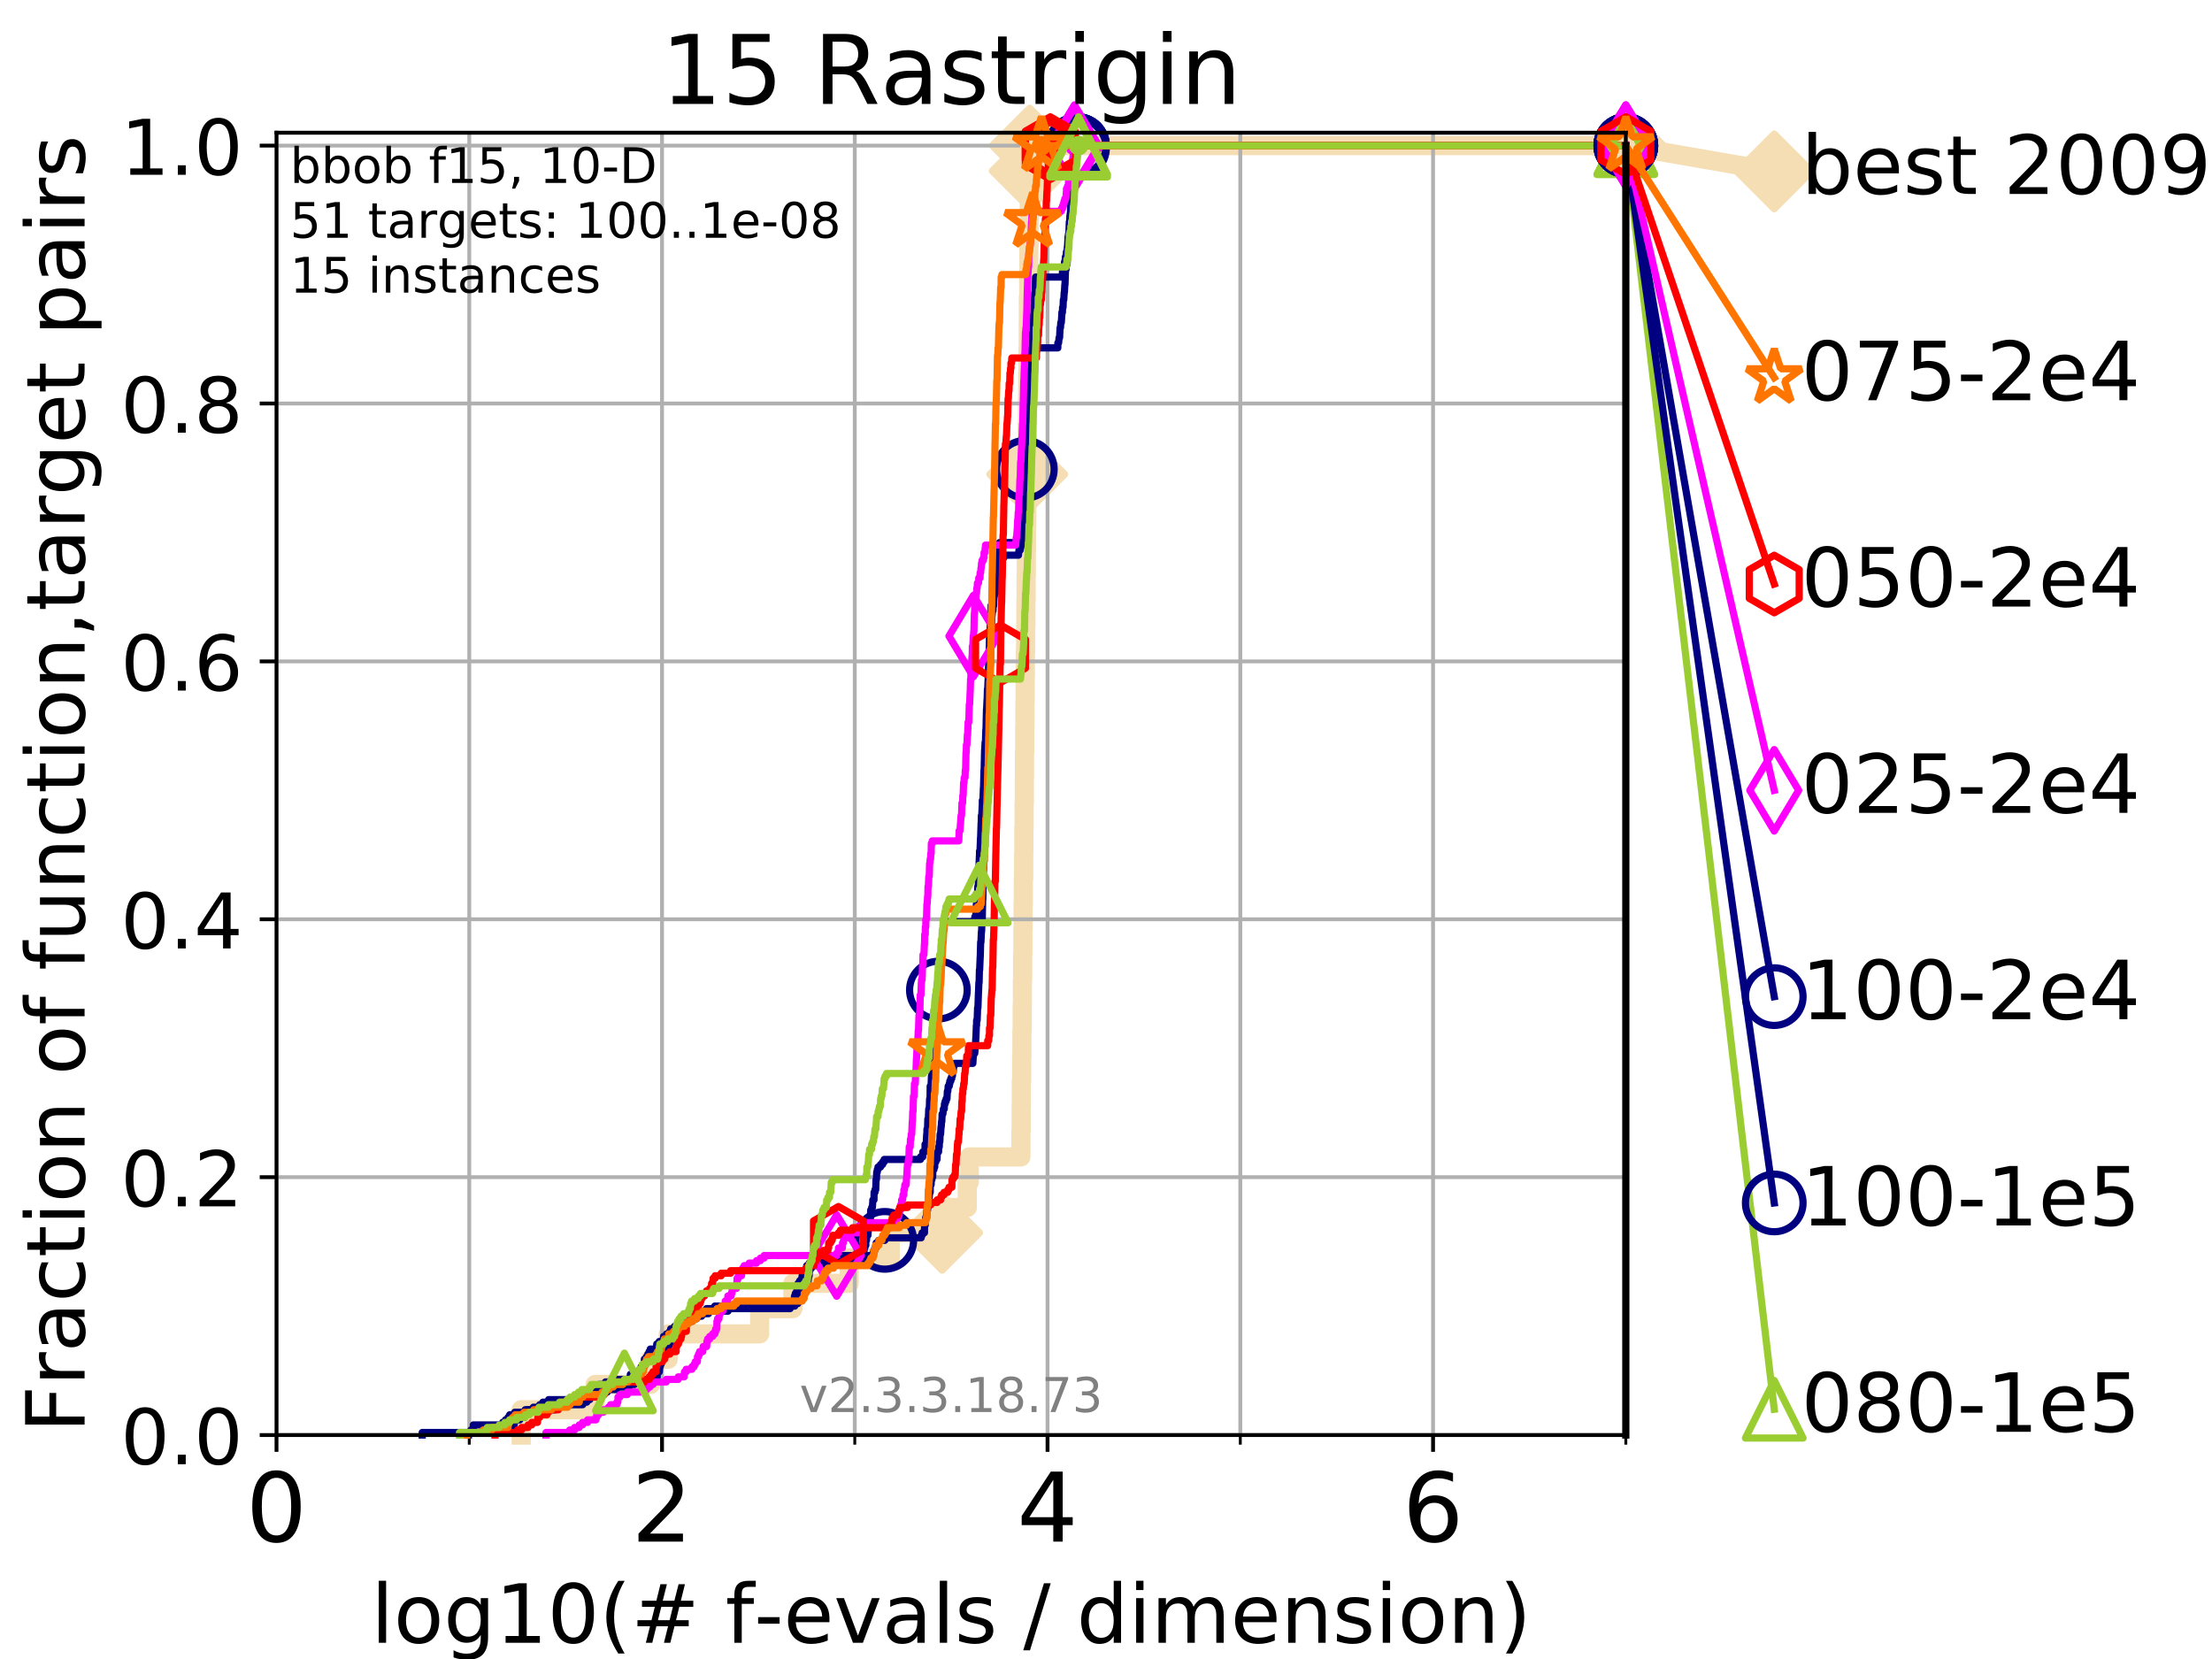 <?xml version="1.0" encoding="utf-8" standalone="no"?>
<!DOCTYPE svg PUBLIC "-//W3C//DTD SVG 1.1//EN"
  "http://www.w3.org/Graphics/SVG/1.1/DTD/svg11.dtd">
<!-- Created with matplotlib (https://matplotlib.org/) -->
<svg height="345.6pt" version="1.1" viewBox="0 0 460.8 345.6" width="460.8pt" xmlns="http://www.w3.org/2000/svg" xmlns:xlink="http://www.w3.org/1999/xlink">
 <defs>
  <style type="text/css">
*{stroke-linecap:butt;stroke-linejoin:round;}
  </style>
 </defs>
 <g id="figure_1">
  <g id="patch_1">
   <path d="M 0 345.6 
L 460.8 345.6 
L 460.8 0 
L 0 0 
z
" style="fill:#ffffff;"/>
  </g>
  <g id="axes_1">
   <g id="patch_2">
    <path d="M 57.6 298.944 
L 338.688 298.944 
L 338.688 27.648 
L 57.6 27.648 
z
" style="fill:#ffffff;"/>
   </g>
   <g id="line2d_1">
    <path d="M 108.578 298.944 
L 108.578 293.677 
L 123.985 293.677 
L 123.985 288.41 
L 135.522 288.41 
L 135.522 283.143 
L 139.204 283.143 
L 139.204 277.877 
L 158.244 277.877 
L 158.244 272.61 
L 165.172 272.61 
L 165.172 267.343 
L 176.9 267.343 
L 176.9 262.076 
L 185.462 262.076 
L 185.462 256.809 
L 196.263 256.809 
L 196.263 251.542 
L 201.507 251.542 
L 201.507 246.275 
L 201.91 246.275 
L 201.91 241.009 
L 212.667 241.009 
L 212.667 235.742 
L 212.725 235.742 
L 212.725 230.475 
L 212.761 230.475 
L 212.761 225.208 
L 212.836 225.208 
L 212.836 219.941 
L 212.886 219.941 
L 212.886 214.674 
L 212.945 214.674 
L 212.945 209.407 
L 212.983 209.407 
L 212.983 204.141 
L 213.035 204.141 
L 213.035 198.874 
L 213.085 198.874 
L 213.085 193.607 
L 213.128 193.607 
L 213.128 188.34 
L 213.181 188.34 
L 213.181 183.073 
L 213.248 183.073 
L 213.248 177.806 
L 213.283 177.806 
L 213.283 172.539 
L 213.34 172.539 
L 213.34 167.272 
L 213.387 167.272 
L 213.387 162.006 
L 213.416 162.006 
L 213.416 156.739 
L 213.478 156.739 
L 213.478 151.472 
L 213.51 151.472 
L 213.51 146.205 
L 213.551 146.205 
L 213.551 140.938 
L 213.604 140.938 
L 213.604 135.671 
L 213.662 135.671 
L 213.662 130.404 
L 213.711 130.404 
L 213.711 125.138 
L 213.756 125.138 
L 213.756 119.871 
L 213.806 119.871 
L 213.806 114.604 
L 213.847 114.604 
L 213.847 109.337 
L 213.9 109.337 
L 213.9 104.07 
L 213.96 104.07 
L 213.96 98.803 
L 213.993 98.803 
L 213.993 93.536 
L 214.026 93.536 
L 214.026 88.27 
L 214.063 88.27 
L 214.063 83.003 
L 214.094 83.003 
L 214.094 77.736 
L 214.143 77.736 
L 214.143 72.469 
L 214.201 72.469 
L 214.201 67.202 
L 214.225 67.202 
L 214.225 61.935 
L 214.294 61.935 
L 214.294 56.668 
L 214.33 56.668 
L 214.33 51.402 
L 214.367 51.402 
L 214.367 46.135 
L 214.42 46.135 
L 214.42 40.868 
L 214.456 40.868 
L 214.456 35.601 
L 214.504 35.601 
L 214.504 30.334 
L 338.688 30.334 
" style="fill:none;stroke:#f5deb3;stroke-linecap:square;stroke-width:4;"/>
   </g>
   <g id="line2d_2">
    <defs>
     <path d="M -0 7.778 
L 7.778 0 
L 0 -7.778 
L -7.778 -0 
z
" id="m42d7598f90" style="stroke:#f5deb3;stroke-linejoin:miter;stroke-width:1.5;"/>
    </defs>
    <g>
     <use style="fill:#f5deb3;stroke:#f5deb3;stroke-linejoin:miter;stroke-width:1.5;" x="196.263" xlink:href="#m42d7598f90" y="256.809"/>
     <use style="fill:#f5deb3;stroke:#f5deb3;stroke-linejoin:miter;stroke-width:1.5;" x="213.993" xlink:href="#m42d7598f90" y="98.803"/>
     <use style="fill:#f5deb3;stroke:#f5deb3;stroke-linejoin:miter;stroke-width:1.5;" x="214.504" xlink:href="#m42d7598f90" y="35.601"/>
     <use style="fill:#f5deb3;stroke:#f5deb3;stroke-linejoin:miter;stroke-width:1.5;" x="214.504" xlink:href="#m42d7598f90" y="30.334"/>
     <use style="fill:#f5deb3;stroke:#f5deb3;stroke-linejoin:miter;stroke-width:1.5;" x="338.688" xlink:href="#m42d7598f90" y="30.334"/>
    </g>
   </g>
   <g id="line2d_3">
    <path style="fill:none;stroke:#f5deb3;stroke-linecap:square;stroke-width:4;"/>
    <g/>
   </g>
   <g id="line2d_4">
    <path d="M 338.688 30.334 
L 369.608 35.706 
" style="fill:none;stroke:#f5deb3;stroke-linecap:square;stroke-width:4;"/>
    <g>
     <use style="fill:#f5deb3;stroke:#f5deb3;stroke-linejoin:miter;stroke-width:1.5;" x="338.688" xlink:href="#m42d7598f90" y="30.334"/>
     <use style="fill:#f5deb3;stroke:#f5deb3;stroke-linejoin:miter;stroke-width:1.5;" x="369.608" xlink:href="#m42d7598f90" y="35.706"/>
    </g>
   </g>
   <g id="matplotlib.axis_1">
    <g id="xtick_1">
     <g id="line2d_5">
      <path clip-path="url(#pa2e1364dd5)" d="M 57.6 298.944 
L 57.6 27.648 
" style="fill:none;stroke:#b0b0b0;stroke-linecap:square;stroke-width:0.8;"/>
     </g>
     <g id="line2d_6">
      <defs>
       <path d="M 0 0 
L 0 3.5 
" id="m89a72a5944" style="stroke:#000000;stroke-width:0.8;"/>
      </defs>
      <g>
       <use style="stroke:#000000;stroke-width:0.8;" x="57.6" xlink:href="#m89a72a5944" y="298.944"/>
      </g>
     </g>
     <g id="text_1">
      <!-- 0 -->
      <defs>
       <path d="M 31.781 66.406 
Q 24.172 66.406 20.328 58.906 
Q 16.5 51.422 16.5 36.375 
Q 16.5 21.391 20.328 13.891 
Q 24.172 6.391 31.781 6.391 
Q 39.453 6.391 43.281 13.891 
Q 47.125 21.391 47.125 36.375 
Q 47.125 51.422 43.281 58.906 
Q 39.453 66.406 31.781 66.406 
z
M 31.781 74.219 
Q 44.047 74.219 50.516 64.516 
Q 56.984 54.828 56.984 36.375 
Q 56.984 17.969 50.516 8.266 
Q 44.047 -1.422 31.781 -1.422 
Q 19.531 -1.422 13.062 8.266 
Q 6.594 17.969 6.594 36.375 
Q 6.594 54.828 13.062 64.516 
Q 19.531 74.219 31.781 74.219 
z
" id="DejaVuSans-48"/>
      </defs>
      <g transform="translate(51.237 321.141)scale(0.2 -0.2)">
       <use xlink:href="#DejaVuSans-48"/>
      </g>
     </g>
    </g>
    <g id="xtick_2">
     <g id="line2d_7">
      <path clip-path="url(#pa2e1364dd5)" d="M 137.911 298.944 
L 137.911 27.648 
" style="fill:none;stroke:#b0b0b0;stroke-linecap:square;stroke-width:0.8;"/>
     </g>
     <g id="line2d_8">
      <g>
       <use style="stroke:#000000;stroke-width:0.8;" x="137.911" xlink:href="#m89a72a5944" y="298.944"/>
      </g>
     </g>
     <g id="text_2">
      <!-- 2 -->
      <defs>
       <path d="M 19.188 8.297 
L 53.609 8.297 
L 53.609 0 
L 7.328 0 
L 7.328 8.297 
Q 12.938 14.109 22.625 23.891 
Q 32.328 33.688 34.812 36.531 
Q 39.547 41.844 41.422 45.531 
Q 43.312 49.219 43.312 52.781 
Q 43.312 58.594 39.234 62.25 
Q 35.156 65.922 28.609 65.922 
Q 23.969 65.922 18.812 64.312 
Q 13.672 62.703 7.812 59.422 
L 7.812 69.391 
Q 13.766 71.781 18.938 73 
Q 24.125 74.219 28.422 74.219 
Q 39.75 74.219 46.484 68.547 
Q 53.219 62.891 53.219 53.422 
Q 53.219 48.922 51.531 44.891 
Q 49.859 40.875 45.406 35.406 
Q 44.188 33.984 37.641 27.219 
Q 31.109 20.453 19.188 8.297 
z
" id="DejaVuSans-50"/>
      </defs>
      <g transform="translate(131.548 321.141)scale(0.2 -0.2)">
       <use xlink:href="#DejaVuSans-50"/>
      </g>
     </g>
    </g>
    <g id="xtick_3">
     <g id="line2d_9">
      <path clip-path="url(#pa2e1364dd5)" d="M 218.222 298.944 
L 218.222 27.648 
" style="fill:none;stroke:#b0b0b0;stroke-linecap:square;stroke-width:0.8;"/>
     </g>
     <g id="line2d_10">
      <g>
       <use style="stroke:#000000;stroke-width:0.8;" x="218.222" xlink:href="#m89a72a5944" y="298.944"/>
      </g>
     </g>
     <g id="text_3">
      <!-- 4 -->
      <defs>
       <path d="M 37.797 64.312 
L 12.891 25.391 
L 37.797 25.391 
z
M 35.203 72.906 
L 47.609 72.906 
L 47.609 25.391 
L 58.016 25.391 
L 58.016 17.188 
L 47.609 17.188 
L 47.609 0 
L 37.797 0 
L 37.797 17.188 
L 4.891 17.188 
L 4.891 26.703 
z
" id="DejaVuSans-52"/>
      </defs>
      <g transform="translate(211.859 321.141)scale(0.2 -0.2)">
       <use xlink:href="#DejaVuSans-52"/>
      </g>
     </g>
    </g>
    <g id="xtick_4">
     <g id="line2d_11">
      <path clip-path="url(#pa2e1364dd5)" d="M 298.533 298.944 
L 298.533 27.648 
" style="fill:none;stroke:#b0b0b0;stroke-linecap:square;stroke-width:0.8;"/>
     </g>
     <g id="line2d_12">
      <g>
       <use style="stroke:#000000;stroke-width:0.8;" x="298.533" xlink:href="#m89a72a5944" y="298.944"/>
      </g>
     </g>
     <g id="text_4">
      <!-- 6 -->
      <defs>
       <path d="M 33.016 40.375 
Q 26.375 40.375 22.484 35.828 
Q 18.609 31.297 18.609 23.391 
Q 18.609 15.531 22.484 10.953 
Q 26.375 6.391 33.016 6.391 
Q 39.656 6.391 43.531 10.953 
Q 47.406 15.531 47.406 23.391 
Q 47.406 31.297 43.531 35.828 
Q 39.656 40.375 33.016 40.375 
z
M 52.594 71.297 
L 52.594 62.312 
Q 48.875 64.062 45.094 64.984 
Q 41.312 65.922 37.594 65.922 
Q 27.828 65.922 22.672 59.328 
Q 17.531 52.734 16.797 39.406 
Q 19.672 43.656 24.016 45.922 
Q 28.375 48.188 33.594 48.188 
Q 44.578 48.188 50.953 41.516 
Q 57.328 34.859 57.328 23.391 
Q 57.328 12.156 50.688 5.359 
Q 44.047 -1.422 33.016 -1.422 
Q 20.359 -1.422 13.672 8.266 
Q 6.984 17.969 6.984 36.375 
Q 6.984 53.656 15.188 63.938 
Q 23.391 74.219 37.203 74.219 
Q 40.922 74.219 44.703 73.484 
Q 48.484 72.75 52.594 71.297 
z
" id="DejaVuSans-54"/>
      </defs>
      <g transform="translate(292.17 321.141)scale(0.2 -0.2)">
       <use xlink:href="#DejaVuSans-54"/>
      </g>
     </g>
    </g>
    <g id="xtick_5">
     <g id="line2d_13">
      <path clip-path="url(#pa2e1364dd5)" d="M 97.755 298.944 
L 97.755 27.648 
" style="fill:none;stroke:#b0b0b0;stroke-linecap:square;stroke-width:0.8;"/>
     </g>
     <g id="line2d_14">
      <defs>
       <path d="M 0 0 
L 0 2 
" id="mb0af22352c" style="stroke:#000000;stroke-width:0.6;"/>
      </defs>
      <g>
       <use style="stroke:#000000;stroke-width:0.6;" x="97.755" xlink:href="#mb0af22352c" y="298.944"/>
      </g>
     </g>
    </g>
    <g id="xtick_6">
     <g id="line2d_15">
      <path clip-path="url(#pa2e1364dd5)" d="M 178.066 298.944 
L 178.066 27.648 
" style="fill:none;stroke:#b0b0b0;stroke-linecap:square;stroke-width:0.8;"/>
     </g>
     <g id="line2d_16">
      <g>
       <use style="stroke:#000000;stroke-width:0.6;" x="178.066" xlink:href="#mb0af22352c" y="298.944"/>
      </g>
     </g>
    </g>
    <g id="xtick_7">
     <g id="line2d_17">
      <path clip-path="url(#pa2e1364dd5)" d="M 258.377 298.944 
L 258.377 27.648 
" style="fill:none;stroke:#b0b0b0;stroke-linecap:square;stroke-width:0.8;"/>
     </g>
     <g id="line2d_18">
      <g>
       <use style="stroke:#000000;stroke-width:0.6;" x="258.377" xlink:href="#mb0af22352c" y="298.944"/>
      </g>
     </g>
    </g>
    <g id="xtick_8">
     <g id="line2d_19">
      <path clip-path="url(#pa2e1364dd5)" d="M 338.688 298.944 
L 338.688 27.648 
" style="fill:none;stroke:#b0b0b0;stroke-linecap:square;stroke-width:0.8;"/>
     </g>
     <g id="line2d_20">
      <g>
       <use style="stroke:#000000;stroke-width:0.6;" x="338.688" xlink:href="#mb0af22352c" y="298.944"/>
      </g>
     </g>
    </g>
    <g id="text_5">
     <!-- log10(# f-evals / dimension) -->
     <defs>
      <path d="M 9.422 75.984 
L 18.406 75.984 
L 18.406 0 
L 9.422 0 
z
" id="DejaVuSans-108"/>
      <path d="M 30.609 48.391 
Q 23.391 48.391 19.188 42.75 
Q 14.984 37.109 14.984 27.297 
Q 14.984 17.484 19.156 11.844 
Q 23.344 6.203 30.609 6.203 
Q 37.797 6.203 41.984 11.859 
Q 46.188 17.531 46.188 27.297 
Q 46.188 37.016 41.984 42.703 
Q 37.797 48.391 30.609 48.391 
z
M 30.609 56 
Q 42.328 56 49.016 48.375 
Q 55.719 40.766 55.719 27.297 
Q 55.719 13.875 49.016 6.219 
Q 42.328 -1.422 30.609 -1.422 
Q 18.844 -1.422 12.172 6.219 
Q 5.516 13.875 5.516 27.297 
Q 5.516 40.766 12.172 48.375 
Q 18.844 56 30.609 56 
z
" id="DejaVuSans-111"/>
      <path d="M 45.406 27.984 
Q 45.406 37.75 41.375 43.109 
Q 37.359 48.484 30.078 48.484 
Q 22.859 48.484 18.828 43.109 
Q 14.797 37.75 14.797 27.984 
Q 14.797 18.266 18.828 12.891 
Q 22.859 7.516 30.078 7.516 
Q 37.359 7.516 41.375 12.891 
Q 45.406 18.266 45.406 27.984 
z
M 54.391 6.781 
Q 54.391 -7.172 48.188 -13.984 
Q 42 -20.797 29.203 -20.797 
Q 24.469 -20.797 20.266 -20.094 
Q 16.062 -19.391 12.109 -17.922 
L 12.109 -9.188 
Q 16.062 -11.328 19.922 -12.344 
Q 23.781 -13.375 27.781 -13.375 
Q 36.625 -13.375 41.016 -8.766 
Q 45.406 -4.156 45.406 5.172 
L 45.406 9.625 
Q 42.625 4.781 38.281 2.391 
Q 33.938 0 27.875 0 
Q 17.828 0 11.672 7.656 
Q 5.516 15.328 5.516 27.984 
Q 5.516 40.672 11.672 48.328 
Q 17.828 56 27.875 56 
Q 33.938 56 38.281 53.609 
Q 42.625 51.219 45.406 46.391 
L 45.406 54.688 
L 54.391 54.688 
z
" id="DejaVuSans-103"/>
      <path d="M 12.406 8.297 
L 28.516 8.297 
L 28.516 63.922 
L 10.984 60.406 
L 10.984 69.391 
L 28.422 72.906 
L 38.281 72.906 
L 38.281 8.297 
L 54.391 8.297 
L 54.391 0 
L 12.406 0 
z
" id="DejaVuSans-49"/>
      <path d="M 31 75.875 
Q 24.469 64.656 21.281 53.656 
Q 18.109 42.672 18.109 31.391 
Q 18.109 20.125 21.312 9.062 
Q 24.516 -2 31 -13.188 
L 23.188 -13.188 
Q 15.875 -1.703 12.234 9.375 
Q 8.594 20.453 8.594 31.391 
Q 8.594 42.281 12.203 53.312 
Q 15.828 64.359 23.188 75.875 
z
" id="DejaVuSans-40"/>
      <path d="M 51.125 44 
L 36.922 44 
L 32.812 27.688 
L 47.125 27.688 
z
M 43.797 71.781 
L 38.719 51.516 
L 52.984 51.516 
L 58.109 71.781 
L 65.922 71.781 
L 60.891 51.516 
L 76.125 51.516 
L 76.125 44 
L 58.984 44 
L 54.984 27.688 
L 70.516 27.688 
L 70.516 20.219 
L 53.078 20.219 
L 48 0 
L 40.188 0 
L 45.219 20.219 
L 30.906 20.219 
L 25.875 0 
L 18.016 0 
L 23.094 20.219 
L 7.719 20.219 
L 7.719 27.688 
L 24.906 27.688 
L 29 44 
L 13.281 44 
L 13.281 51.516 
L 30.906 51.516 
L 35.891 71.781 
z
" id="DejaVuSans-35"/>
      <path id="DejaVuSans-32"/>
      <path d="M 37.109 75.984 
L 37.109 68.5 
L 28.516 68.5 
Q 23.688 68.5 21.797 66.547 
Q 19.922 64.594 19.922 59.516 
L 19.922 54.688 
L 34.719 54.688 
L 34.719 47.703 
L 19.922 47.703 
L 19.922 0 
L 10.891 0 
L 10.891 47.703 
L 2.297 47.703 
L 2.297 54.688 
L 10.891 54.688 
L 10.891 58.5 
Q 10.891 67.625 15.141 71.797 
Q 19.391 75.984 28.609 75.984 
z
" id="DejaVuSans-102"/>
      <path d="M 4.891 31.391 
L 31.203 31.391 
L 31.203 23.391 
L 4.891 23.391 
z
" id="DejaVuSans-45"/>
      <path d="M 56.203 29.594 
L 56.203 25.203 
L 14.891 25.203 
Q 15.484 15.922 20.484 11.062 
Q 25.484 6.203 34.422 6.203 
Q 39.594 6.203 44.453 7.469 
Q 49.312 8.734 54.109 11.281 
L 54.109 2.781 
Q 49.266 0.734 44.188 -0.344 
Q 39.109 -1.422 33.891 -1.422 
Q 20.797 -1.422 13.156 6.188 
Q 5.516 13.812 5.516 26.812 
Q 5.516 40.234 12.766 48.109 
Q 20.016 56 32.328 56 
Q 43.359 56 49.781 48.891 
Q 56.203 41.797 56.203 29.594 
z
M 47.219 32.234 
Q 47.125 39.594 43.094 43.984 
Q 39.062 48.391 32.422 48.391 
Q 24.906 48.391 20.391 44.141 
Q 15.875 39.891 15.188 32.172 
z
" id="DejaVuSans-101"/>
      <path d="M 2.984 54.688 
L 12.5 54.688 
L 29.594 8.797 
L 46.688 54.688 
L 56.203 54.688 
L 35.688 0 
L 23.484 0 
z
" id="DejaVuSans-118"/>
      <path d="M 34.281 27.484 
Q 23.391 27.484 19.188 25 
Q 14.984 22.516 14.984 16.5 
Q 14.984 11.719 18.141 8.906 
Q 21.297 6.109 26.703 6.109 
Q 34.188 6.109 38.703 11.406 
Q 43.219 16.703 43.219 25.484 
L 43.219 27.484 
z
M 52.203 31.203 
L 52.203 0 
L 43.219 0 
L 43.219 8.297 
Q 40.141 3.328 35.547 0.953 
Q 30.953 -1.422 24.312 -1.422 
Q 15.922 -1.422 10.953 3.297 
Q 6 8.016 6 15.922 
Q 6 25.141 12.172 29.828 
Q 18.359 34.516 30.609 34.516 
L 43.219 34.516 
L 43.219 35.406 
Q 43.219 41.609 39.141 45 
Q 35.062 48.391 27.688 48.391 
Q 23 48.391 18.547 47.266 
Q 14.109 46.141 10.016 43.891 
L 10.016 52.203 
Q 14.938 54.109 19.578 55.047 
Q 24.219 56 28.609 56 
Q 40.484 56 46.344 49.844 
Q 52.203 43.703 52.203 31.203 
z
" id="DejaVuSans-97"/>
      <path d="M 44.281 53.078 
L 44.281 44.578 
Q 40.484 46.531 36.375 47.5 
Q 32.281 48.484 27.875 48.484 
Q 21.188 48.484 17.844 46.438 
Q 14.5 44.391 14.5 40.281 
Q 14.5 37.156 16.891 35.375 
Q 19.281 33.594 26.516 31.984 
L 29.594 31.297 
Q 39.156 29.25 43.188 25.516 
Q 47.219 21.781 47.219 15.094 
Q 47.219 7.469 41.188 3.016 
Q 35.156 -1.422 24.609 -1.422 
Q 20.219 -1.422 15.453 -0.562 
Q 10.688 0.297 5.422 2 
L 5.422 11.281 
Q 10.406 8.688 15.234 7.391 
Q 20.062 6.109 24.812 6.109 
Q 31.156 6.109 34.562 8.281 
Q 37.984 10.453 37.984 14.406 
Q 37.984 18.062 35.516 20.016 
Q 33.062 21.969 24.703 23.781 
L 21.578 24.516 
Q 13.234 26.266 9.516 29.906 
Q 5.812 33.547 5.812 39.891 
Q 5.812 47.609 11.281 51.797 
Q 16.75 56 26.812 56 
Q 31.781 56 36.172 55.266 
Q 40.578 54.547 44.281 53.078 
z
" id="DejaVuSans-115"/>
      <path d="M 25.391 72.906 
L 33.688 72.906 
L 8.297 -9.281 
L 0 -9.281 
z
" id="DejaVuSans-47"/>
      <path d="M 45.406 46.391 
L 45.406 75.984 
L 54.391 75.984 
L 54.391 0 
L 45.406 0 
L 45.406 8.203 
Q 42.578 3.328 38.25 0.953 
Q 33.938 -1.422 27.875 -1.422 
Q 17.969 -1.422 11.734 6.484 
Q 5.516 14.406 5.516 27.297 
Q 5.516 40.188 11.734 48.094 
Q 17.969 56 27.875 56 
Q 33.938 56 38.25 53.625 
Q 42.578 51.266 45.406 46.391 
z
M 14.797 27.297 
Q 14.797 17.391 18.875 11.75 
Q 22.953 6.109 30.078 6.109 
Q 37.203 6.109 41.297 11.75 
Q 45.406 17.391 45.406 27.297 
Q 45.406 37.203 41.297 42.844 
Q 37.203 48.484 30.078 48.484 
Q 22.953 48.484 18.875 42.844 
Q 14.797 37.203 14.797 27.297 
z
" id="DejaVuSans-100"/>
      <path d="M 9.422 54.688 
L 18.406 54.688 
L 18.406 0 
L 9.422 0 
z
M 9.422 75.984 
L 18.406 75.984 
L 18.406 64.594 
L 9.422 64.594 
z
" id="DejaVuSans-105"/>
      <path d="M 52 44.188 
Q 55.375 50.25 60.062 53.125 
Q 64.75 56 71.094 56 
Q 79.641 56 84.281 50.016 
Q 88.922 44.047 88.922 33.016 
L 88.922 0 
L 79.891 0 
L 79.891 32.719 
Q 79.891 40.578 77.094 44.375 
Q 74.312 48.188 68.609 48.188 
Q 61.625 48.188 57.562 43.547 
Q 53.516 38.922 53.516 30.906 
L 53.516 0 
L 44.484 0 
L 44.484 32.719 
Q 44.484 40.625 41.703 44.406 
Q 38.922 48.188 33.109 48.188 
Q 26.219 48.188 22.156 43.531 
Q 18.109 38.875 18.109 30.906 
L 18.109 0 
L 9.078 0 
L 9.078 54.688 
L 18.109 54.688 
L 18.109 46.188 
Q 21.188 51.219 25.484 53.609 
Q 29.781 56 35.688 56 
Q 41.656 56 45.828 52.969 
Q 50 49.953 52 44.188 
z
" id="DejaVuSans-109"/>
      <path d="M 54.891 33.016 
L 54.891 0 
L 45.906 0 
L 45.906 32.719 
Q 45.906 40.484 42.875 44.328 
Q 39.844 48.188 33.797 48.188 
Q 26.516 48.188 22.312 43.547 
Q 18.109 38.922 18.109 30.906 
L 18.109 0 
L 9.078 0 
L 9.078 54.688 
L 18.109 54.688 
L 18.109 46.188 
Q 21.344 51.125 25.703 53.562 
Q 30.078 56 35.797 56 
Q 45.219 56 50.047 50.172 
Q 54.891 44.344 54.891 33.016 
z
" id="DejaVuSans-110"/>
      <path d="M 8.016 75.875 
L 15.828 75.875 
Q 23.141 64.359 26.781 53.312 
Q 30.422 42.281 30.422 31.391 
Q 30.422 20.453 26.781 9.375 
Q 23.141 -1.703 15.828 -13.188 
L 8.016 -13.188 
Q 14.5 -2 17.703 9.062 
Q 20.906 20.125 20.906 31.391 
Q 20.906 42.672 17.703 53.656 
Q 14.5 64.656 8.016 75.875 
z
" id="DejaVuSans-41"/>
     </defs>
     <g transform="translate(77.303 342.218)scale(0.17 -0.17)">
      <use xlink:href="#DejaVuSans-108"/>
      <use x="27.783" xlink:href="#DejaVuSans-111"/>
      <use x="88.965" xlink:href="#DejaVuSans-103"/>
      <use x="152.441" xlink:href="#DejaVuSans-49"/>
      <use x="216.064" xlink:href="#DejaVuSans-48"/>
      <use x="279.688" xlink:href="#DejaVuSans-40"/>
      <use x="318.701" xlink:href="#DejaVuSans-35"/>
      <use x="402.49" xlink:href="#DejaVuSans-32"/>
      <use x="434.277" xlink:href="#DejaVuSans-102"/>
      <use x="469.404" xlink:href="#DejaVuSans-45"/>
      <use x="505.488" xlink:href="#DejaVuSans-101"/>
      <use x="567.012" xlink:href="#DejaVuSans-118"/>
      <use x="626.191" xlink:href="#DejaVuSans-97"/>
      <use x="687.471" xlink:href="#DejaVuSans-108"/>
      <use x="715.254" xlink:href="#DejaVuSans-115"/>
      <use x="767.354" xlink:href="#DejaVuSans-32"/>
      <use x="799.141" xlink:href="#DejaVuSans-47"/>
      <use x="832.832" xlink:href="#DejaVuSans-32"/>
      <use x="864.619" xlink:href="#DejaVuSans-100"/>
      <use x="928.096" xlink:href="#DejaVuSans-105"/>
      <use x="955.879" xlink:href="#DejaVuSans-109"/>
      <use x="1053.291" xlink:href="#DejaVuSans-101"/>
      <use x="1114.814" xlink:href="#DejaVuSans-110"/>
      <use x="1178.193" xlink:href="#DejaVuSans-115"/>
      <use x="1230.293" xlink:href="#DejaVuSans-105"/>
      <use x="1258.076" xlink:href="#DejaVuSans-111"/>
      <use x="1319.258" xlink:href="#DejaVuSans-110"/>
      <use x="1382.637" xlink:href="#DejaVuSans-41"/>
     </g>
    </g>
   </g>
   <g id="matplotlib.axis_2">
    <g id="ytick_1">
     <g id="line2d_21">
      <path clip-path="url(#pa2e1364dd5)" d="M 57.6 298.944 
L 338.688 298.944 
" style="fill:none;stroke:#b0b0b0;stroke-linecap:square;stroke-width:0.8;"/>
     </g>
     <g id="line2d_22">
      <defs>
       <path d="M 0 0 
L -3.5 0 
" id="mc4f2b710ea" style="stroke:#000000;stroke-width:0.8;"/>
      </defs>
      <g>
       <use style="stroke:#000000;stroke-width:0.8;" x="57.6" xlink:href="#mc4f2b710ea" y="298.944"/>
      </g>
     </g>
     <g id="text_6">
      <!-- 0.0 -->
      <defs>
       <path d="M 10.688 12.406 
L 21 12.406 
L 21 0 
L 10.688 0 
z
" id="DejaVuSans-46"/>
      </defs>
      <g transform="translate(25.155 305.023)scale(0.16 -0.16)">
       <use xlink:href="#DejaVuSans-48"/>
       <use x="63.623" xlink:href="#DejaVuSans-46"/>
       <use x="95.41" xlink:href="#DejaVuSans-48"/>
      </g>
     </g>
    </g>
    <g id="ytick_2">
     <g id="line2d_23">
      <path clip-path="url(#pa2e1364dd5)" d="M 57.6 245.222 
L 338.688 245.222 
" style="fill:none;stroke:#b0b0b0;stroke-linecap:square;stroke-width:0.8;"/>
     </g>
     <g id="line2d_24">
      <g>
       <use style="stroke:#000000;stroke-width:0.8;" x="57.6" xlink:href="#mc4f2b710ea" y="245.222"/>
      </g>
     </g>
     <g id="text_7">
      <!-- 0.2 -->
      <g transform="translate(25.155 251.301)scale(0.16 -0.16)">
       <use xlink:href="#DejaVuSans-48"/>
       <use x="63.623" xlink:href="#DejaVuSans-46"/>
       <use x="95.41" xlink:href="#DejaVuSans-50"/>
      </g>
     </g>
    </g>
    <g id="ytick_3">
     <g id="line2d_25">
      <path clip-path="url(#pa2e1364dd5)" d="M 57.6 191.5 
L 338.688 191.5 
" style="fill:none;stroke:#b0b0b0;stroke-linecap:square;stroke-width:0.8;"/>
     </g>
     <g id="line2d_26">
      <g>
       <use style="stroke:#000000;stroke-width:0.8;" x="57.6" xlink:href="#mc4f2b710ea" y="191.5"/>
      </g>
     </g>
     <g id="text_8">
      <!-- 0.4 -->
      <g transform="translate(25.155 197.579)scale(0.16 -0.16)">
       <use xlink:href="#DejaVuSans-48"/>
       <use x="63.623" xlink:href="#DejaVuSans-46"/>
       <use x="95.41" xlink:href="#DejaVuSans-52"/>
      </g>
     </g>
    </g>
    <g id="ytick_4">
     <g id="line2d_27">
      <path clip-path="url(#pa2e1364dd5)" d="M 57.6 137.778 
L 338.688 137.778 
" style="fill:none;stroke:#b0b0b0;stroke-linecap:square;stroke-width:0.8;"/>
     </g>
     <g id="line2d_28">
      <g>
       <use style="stroke:#000000;stroke-width:0.8;" x="57.6" xlink:href="#mc4f2b710ea" y="137.778"/>
      </g>
     </g>
     <g id="text_9">
      <!-- 0.6 -->
      <g transform="translate(25.155 143.857)scale(0.16 -0.16)">
       <use xlink:href="#DejaVuSans-48"/>
       <use x="63.623" xlink:href="#DejaVuSans-46"/>
       <use x="95.41" xlink:href="#DejaVuSans-54"/>
      </g>
     </g>
    </g>
    <g id="ytick_5">
     <g id="line2d_29">
      <path clip-path="url(#pa2e1364dd5)" d="M 57.6 84.056 
L 338.688 84.056 
" style="fill:none;stroke:#b0b0b0;stroke-linecap:square;stroke-width:0.8;"/>
     </g>
     <g id="line2d_30">
      <g>
       <use style="stroke:#000000;stroke-width:0.8;" x="57.6" xlink:href="#mc4f2b710ea" y="84.056"/>
      </g>
     </g>
     <g id="text_10">
      <!-- 0.8 -->
      <defs>
       <path d="M 31.781 34.625 
Q 24.75 34.625 20.719 30.859 
Q 16.703 27.094 16.703 20.516 
Q 16.703 13.922 20.719 10.156 
Q 24.75 6.391 31.781 6.391 
Q 38.812 6.391 42.859 10.172 
Q 46.922 13.969 46.922 20.516 
Q 46.922 27.094 42.891 30.859 
Q 38.875 34.625 31.781 34.625 
z
M 21.922 38.812 
Q 15.578 40.375 12.031 44.719 
Q 8.5 49.078 8.5 55.328 
Q 8.5 64.062 14.719 69.141 
Q 20.953 74.219 31.781 74.219 
Q 42.672 74.219 48.875 69.141 
Q 55.078 64.062 55.078 55.328 
Q 55.078 49.078 51.531 44.719 
Q 48 40.375 41.703 38.812 
Q 48.828 37.156 52.797 32.312 
Q 56.781 27.484 56.781 20.516 
Q 56.781 9.906 50.312 4.234 
Q 43.844 -1.422 31.781 -1.422 
Q 19.734 -1.422 13.25 4.234 
Q 6.781 9.906 6.781 20.516 
Q 6.781 27.484 10.781 32.312 
Q 14.797 37.156 21.922 38.812 
z
M 18.312 54.391 
Q 18.312 48.734 21.844 45.562 
Q 25.391 42.391 31.781 42.391 
Q 38.141 42.391 41.719 45.562 
Q 45.312 48.734 45.312 54.391 
Q 45.312 60.062 41.719 63.234 
Q 38.141 66.406 31.781 66.406 
Q 25.391 66.406 21.844 63.234 
Q 18.312 60.062 18.312 54.391 
z
" id="DejaVuSans-56"/>
      </defs>
      <g transform="translate(25.155 90.135)scale(0.16 -0.16)">
       <use xlink:href="#DejaVuSans-48"/>
       <use x="63.623" xlink:href="#DejaVuSans-46"/>
       <use x="95.41" xlink:href="#DejaVuSans-56"/>
      </g>
     </g>
    </g>
    <g id="ytick_6">
     <g id="line2d_31">
      <path clip-path="url(#pa2e1364dd5)" d="M 57.6 30.334 
L 338.688 30.334 
" style="fill:none;stroke:#b0b0b0;stroke-linecap:square;stroke-width:0.8;"/>
     </g>
     <g id="line2d_32">
      <g>
       <use style="stroke:#000000;stroke-width:0.8;" x="57.6" xlink:href="#mc4f2b710ea" y="30.334"/>
      </g>
     </g>
     <g id="text_11">
      <!-- 1.0 -->
      <g transform="translate(25.155 36.413)scale(0.16 -0.16)">
       <use xlink:href="#DejaVuSans-49"/>
       <use x="63.623" xlink:href="#DejaVuSans-46"/>
       <use x="95.41" xlink:href="#DejaVuSans-48"/>
      </g>
     </g>
    </g>
    <g id="text_12">
     <!-- Fraction of function,target pairs -->
     <defs>
      <path d="M 9.812 72.906 
L 51.703 72.906 
L 51.703 64.594 
L 19.672 64.594 
L 19.672 43.109 
L 48.578 43.109 
L 48.578 34.812 
L 19.672 34.812 
L 19.672 0 
L 9.812 0 
z
" id="DejaVuSans-70"/>
      <path d="M 41.109 46.297 
Q 39.594 47.172 37.812 47.578 
Q 36.031 48 33.891 48 
Q 26.266 48 22.188 43.047 
Q 18.109 38.094 18.109 28.812 
L 18.109 0 
L 9.078 0 
L 9.078 54.688 
L 18.109 54.688 
L 18.109 46.188 
Q 20.953 51.172 25.484 53.578 
Q 30.031 56 36.531 56 
Q 37.453 56 38.578 55.875 
Q 39.703 55.766 41.062 55.516 
z
" id="DejaVuSans-114"/>
      <path d="M 48.781 52.594 
L 48.781 44.188 
Q 44.969 46.297 41.141 47.344 
Q 37.312 48.391 33.406 48.391 
Q 24.656 48.391 19.812 42.844 
Q 14.984 37.312 14.984 27.297 
Q 14.984 17.281 19.812 11.734 
Q 24.656 6.203 33.406 6.203 
Q 37.312 6.203 41.141 7.25 
Q 44.969 8.297 48.781 10.406 
L 48.781 2.094 
Q 45.016 0.344 40.984 -0.531 
Q 36.969 -1.422 32.422 -1.422 
Q 20.062 -1.422 12.781 6.344 
Q 5.516 14.109 5.516 27.297 
Q 5.516 40.672 12.859 48.328 
Q 20.219 56 33.016 56 
Q 37.156 56 41.109 55.141 
Q 45.062 54.297 48.781 52.594 
z
" id="DejaVuSans-99"/>
      <path d="M 18.312 70.219 
L 18.312 54.688 
L 36.812 54.688 
L 36.812 47.703 
L 18.312 47.703 
L 18.312 18.016 
Q 18.312 11.328 20.141 9.422 
Q 21.969 7.516 27.594 7.516 
L 36.812 7.516 
L 36.812 0 
L 27.594 0 
Q 17.188 0 13.234 3.875 
Q 9.281 7.766 9.281 18.016 
L 9.281 47.703 
L 2.688 47.703 
L 2.688 54.688 
L 9.281 54.688 
L 9.281 70.219 
z
" id="DejaVuSans-116"/>
      <path d="M 8.5 21.578 
L 8.5 54.688 
L 17.484 54.688 
L 17.484 21.922 
Q 17.484 14.156 20.5 10.266 
Q 23.531 6.391 29.594 6.391 
Q 36.859 6.391 41.078 11.031 
Q 45.312 15.672 45.312 23.688 
L 45.312 54.688 
L 54.297 54.688 
L 54.297 0 
L 45.312 0 
L 45.312 8.406 
Q 42.047 3.422 37.719 1 
Q 33.406 -1.422 27.688 -1.422 
Q 18.266 -1.422 13.375 4.438 
Q 8.5 10.297 8.5 21.578 
z
M 31.109 56 
z
" id="DejaVuSans-117"/>
      <path d="M 11.719 12.406 
L 22.016 12.406 
L 22.016 4 
L 14.016 -11.625 
L 7.719 -11.625 
L 11.719 4 
z
" id="DejaVuSans-44"/>
      <path d="M 18.109 8.203 
L 18.109 -20.797 
L 9.078 -20.797 
L 9.078 54.688 
L 18.109 54.688 
L 18.109 46.391 
Q 20.953 51.266 25.266 53.625 
Q 29.594 56 35.594 56 
Q 45.562 56 51.781 48.094 
Q 58.016 40.188 58.016 27.297 
Q 58.016 14.406 51.781 6.484 
Q 45.562 -1.422 35.594 -1.422 
Q 29.594 -1.422 25.266 0.953 
Q 20.953 3.328 18.109 8.203 
z
M 48.688 27.297 
Q 48.688 37.203 44.609 42.844 
Q 40.531 48.484 33.406 48.484 
Q 26.266 48.484 22.188 42.844 
Q 18.109 37.203 18.109 27.297 
Q 18.109 17.391 22.188 11.75 
Q 26.266 6.109 33.406 6.109 
Q 40.531 6.109 44.609 11.75 
Q 48.688 17.391 48.688 27.297 
z
" id="DejaVuSans-112"/>
     </defs>
     <g transform="translate(17.62 298.435)rotate(-90)scale(0.17 -0.17)">
      <use xlink:href="#DejaVuSans-70"/>
      <use x="57.41" xlink:href="#DejaVuSans-114"/>
      <use x="98.523" xlink:href="#DejaVuSans-97"/>
      <use x="159.803" xlink:href="#DejaVuSans-99"/>
      <use x="214.783" xlink:href="#DejaVuSans-116"/>
      <use x="253.992" xlink:href="#DejaVuSans-105"/>
      <use x="281.775" xlink:href="#DejaVuSans-111"/>
      <use x="342.957" xlink:href="#DejaVuSans-110"/>
      <use x="406.336" xlink:href="#DejaVuSans-32"/>
      <use x="438.123" xlink:href="#DejaVuSans-111"/>
      <use x="499.305" xlink:href="#DejaVuSans-102"/>
      <use x="534.51" xlink:href="#DejaVuSans-32"/>
      <use x="566.297" xlink:href="#DejaVuSans-102"/>
      <use x="601.502" xlink:href="#DejaVuSans-117"/>
      <use x="664.881" xlink:href="#DejaVuSans-110"/>
      <use x="728.26" xlink:href="#DejaVuSans-99"/>
      <use x="783.24" xlink:href="#DejaVuSans-116"/>
      <use x="822.449" xlink:href="#DejaVuSans-105"/>
      <use x="850.232" xlink:href="#DejaVuSans-111"/>
      <use x="911.414" xlink:href="#DejaVuSans-110"/>
      <use x="974.793" xlink:href="#DejaVuSans-44"/>
      <use x="1006.58" xlink:href="#DejaVuSans-116"/>
      <use x="1045.789" xlink:href="#DejaVuSans-97"/>
      <use x="1107.068" xlink:href="#DejaVuSans-114"/>
      <use x="1148.166" xlink:href="#DejaVuSans-103"/>
      <use x="1211.643" xlink:href="#DejaVuSans-101"/>
      <use x="1273.166" xlink:href="#DejaVuSans-116"/>
      <use x="1312.375" xlink:href="#DejaVuSans-32"/>
      <use x="1344.162" xlink:href="#DejaVuSans-112"/>
      <use x="1407.639" xlink:href="#DejaVuSans-97"/>
      <use x="1468.918" xlink:href="#DejaVuSans-105"/>
      <use x="1496.701" xlink:href="#DejaVuSans-114"/>
      <use x="1537.814" xlink:href="#DejaVuSans-115"/>
     </g>
    </g>
   </g>
   <g id="line2d_33">
    <defs>
     <path d="M 0 1.5 
C 0.398 1.5 0.779 1.342 1.061 1.061 
C 1.342 0.779 1.5 0.398 1.5 0 
C 1.5 -0.398 1.342 -0.779 1.061 -1.061 
C 0.779 -1.342 0.398 -1.5 0 -1.5 
C -0.398 -1.5 -0.779 -1.342 -1.061 -1.061 
C -1.342 -0.779 -1.5 -0.398 -1.5 0 
C -1.5 0.398 -1.342 0.779 -1.061 1.061 
C -0.779 1.342 -0.398 1.5 0 1.5 
z
" id="mf68c35979d" style="stroke:#f5deb3;"/>
    </defs>
    <g>
     <use style="fill:#f5deb3;stroke:#f5deb3;" x="214.504" xlink:href="#mf68c35979d" y="30.334"/>
     <use style="fill:#f5deb3;stroke:#f5deb3;" x="214.504" xlink:href="#mf68c35979d" y="30.334"/>
    </g>
   </g>
   <g id="line2d_34">
    <defs>
     <path d="M 0 1.5 
C 0.398 1.5 0.779 1.342 1.061 1.061 
C 1.342 0.779 1.5 0.398 1.5 0 
C 1.5 -0.398 1.342 -0.779 1.061 -1.061 
C 0.779 -1.342 0.398 -1.5 0 -1.5 
C -0.398 -1.5 -0.779 -1.342 -1.061 -1.061 
C -1.342 -0.779 -1.5 -0.398 -1.5 0 
C -1.5 0.398 -1.342 0.779 -1.061 1.061 
C -0.779 1.342 -0.398 1.5 0 1.5 
z
" id="m2425328c22" style="stroke:#000080;"/>
    </defs>
    <g>
     <use style="fill:#000080;stroke:#000080;" x="224.427" xlink:href="#m2425328c22" y="30.334"/>
     <use style="fill:#000080;stroke:#000080;" x="224.427" xlink:href="#m2425328c22" y="30.334"/>
    </g>
   </g>
   <g id="line2d_35">
    <path d="M 97.58 298.944 
L 97.58 298.417 
L 100.789 298.417 
L 100.789 297.891 
L 102.859 297.891 
L 102.859 297.364 
L 106.803 297.364 
L 106.803 296.837 
L 107.111 296.837 
L 107.213 295.784 
L 108.294 295.784 
L 108.294 295.257 
L 109.312 295.257 
L 109.402 293.677 
L 111.105 293.677 
L 111.105 293.15 
L 112.432 293.15 
L 112.432 292.624 
L 113.095 292.624 
L 113.095 292.097 
L 114.284 292.097 
L 114.284 291.57 
L 120.899 291.57 
L 120.899 291.044 
L 122.573 291.044 
L 122.573 290.517 
L 124.063 290.517 
L 124.063 289.99 
L 124.744 289.99 
L 124.781 288.41 
L 126.134 288.41 
L 126.134 287.884 
L 128.016 287.884 
L 128.016 287.357 
L 131.211 287.357 
L 131.313 286.304 
L 132.182 286.304 
L 132.182 285.777 
L 133.307 285.777 
L 133.307 285.25 
L 133.555 285.25 
L 133.555 284.723 
L 134.236 284.723 
L 134.236 283.143 
L 134.682 283.143 
L 134.682 282.617 
L 134.953 282.617 
L 134.953 282.09 
L 135.22 282.09 
L 135.22 281.563 
L 135.462 281.563 
L 135.462 281.037 
L 136.72 281.037 
L 136.813 279.983 
L 137.326 279.983 
L 137.326 279.457 
L 138.153 279.457 
L 138.239 278.403 
L 138.845 278.403 
L 138.845 277.877 
L 139.509 277.877 
L 139.509 277.35 
L 139.715 277.35 
L 139.715 276.823 
L 140.514 276.823 
L 140.514 276.296 
L 141.321 276.296 
L 141.321 275.77 
L 142.486 275.77 
L 142.486 275.243 
L 144.209 275.243 
L 144.209 274.716 
L 145.121 274.716 
L 145.121 274.19 
L 146.162 274.19 
L 146.162 273.663 
L 147.6 273.663 
L 147.6 273.136 
L 151.669 273.136 
L 151.669 272.61 
L 164.592 272.61 
L 164.592 272.083 
L 164.944 272.083 
L 164.944 271.556 
L 165.146 271.556 
L 165.146 271.03 
L 165.426 271.03 
L 165.515 269.976 
L 165.676 269.976 
L 165.676 269.45 
L 165.964 269.45 
L 165.964 268.923 
L 166.117 268.923 
L 166.169 267.87 
L 166.248 267.87 
L 166.248 267.343 
L 166.585 267.343 
L 166.585 266.816 
L 166.978 266.816 
L 166.978 266.289 
L 167.103 266.289 
L 167.103 265.763 
L 167.375 265.763 
L 167.375 265.236 
L 167.704 265.236 
L 167.704 264.709 
L 167.877 264.709 
L 167.877 264.183 
L 168.06 264.183 
L 168.06 263.656 
L 168.555 263.656 
L 168.555 263.129 
L 169.164 263.129 
L 169.164 262.603 
L 169.383 262.603 
L 169.383 262.076 
L 170.915 262.076 
L 170.915 261.549 
L 181.882 261.549 
L 181.882 261.023 
L 182.032 261.023 
L 182.032 260.496 
L 182.24 260.496 
L 182.24 259.969 
L 182.465 259.969 
L 182.533 258.916 
L 183.029 258.916 
L 183.029 258.389 
L 184.322 258.389 
L 184.322 257.862 
L 191.897 257.862 
L 191.897 257.336 
L 192.099 257.336 
L 192.099 256.809 
L 192.582 256.809 
L 192.605 255.229 
L 192.74 255.229 
L 192.827 253.649 
L 193.039 253.649 
L 193.098 252.069 
L 193.235 252.069 
L 193.337 250.489 
L 193.347 250.489 
L 193.429 249.436 
L 193.576 249.436 
L 193.64 248.382 
L 193.783 248.382 
L 193.783 246.802 
L 193.968 246.802 
L 194.008 245.749 
L 194.132 245.749 
L 194.132 245.222 
L 194.287 245.222 
L 194.34 243.642 
L 194.559 243.642 
L 194.559 243.115 
L 194.724 243.115 
L 194.724 242.062 
L 194.945 242.062 
L 194.945 241.535 
L 195.198 241.535 
L 195.255 239.955 
L 195.52 239.955 
L 195.542 238.902 
L 195.665 238.902 
L 195.682 237.848 
L 195.781 237.848 
L 195.848 236.268 
L 195.941 236.268 
L 196.045 234.688 
L 196.078 234.688 
L 196.147 233.635 
L 196.197 233.635 
L 196.26 232.055 
L 196.422 232.055 
L 196.528 231.001 
L 196.708 231.001 
L 196.749 229.948 
L 196.89 229.948 
L 196.89 229.421 
L 197.09 229.421 
L 197.09 228.895 
L 197.271 228.895 
L 197.354 227.315 
L 197.449 227.315 
L 197.527 226.261 
L 197.753 226.261 
L 197.753 225.735 
L 197.866 225.735 
L 197.866 225.208 
L 198.067 225.208 
L 198.067 224.681 
L 198.266 224.681 
L 198.266 224.155 
L 198.405 224.155 
L 198.462 223.101 
L 198.583 223.101 
L 198.669 222.048 
L 198.783 222.048 
L 198.783 221.521 
L 202.663 221.521 
L 202.756 219.941 
L 202.812 219.941 
L 202.812 219.414 
L 203.061 219.414 
L 203.133 218.361 
L 203.173 218.361 
L 203.278 216.254 
L 203.294 216.254 
L 203.395 213.621 
L 203.436 213.621 
L 203.443 212.567 
L 203.555 212.567 
L 203.653 209.934 
L 203.722 209.934 
L 203.829 206.774 
L 203.841 206.774 
L 203.923 204.667 
L 203.967 204.667 
L 204.03 202.034 
L 204.079 202.034 
L 204.187 199.4 
L 204.202 199.4 
L 204.291 196.24 
L 204.35 196.24 
L 204.441 194.133 
L 204.475 194.133 
L 204.571 192.027 
L 204.61 192.027 
L 204.709 187.287 
L 204.741 187.287 
L 204.833 181.493 
L 204.856 181.493 
L 204.955 179.386 
L 204.992 179.386 
L 205.081 173.593 
L 205.114 173.593 
L 205.213 169.906 
L 205.253 169.906 
L 205.33 167.272 
L 205.371 167.272 
L 205.477 162.532 
L 205.542 162.532 
L 205.625 158.846 
L 205.654 158.846 
L 205.76 154.105 
L 205.775 154.105 
L 205.856 150.419 
L 205.897 150.419 
L 206.007 145.678 
L 206.022 145.678 
L 206.111 141.465 
L 206.145 141.465 
L 206.211 138.831 
L 206.277 138.831 
L 206.381 134.091 
L 206.419 134.091 
L 206.518 131.458 
L 206.532 131.458 
L 206.629 128.298 
L 206.665 128.298 
L 206.752 127.244 
L 206.858 127.244 
L 206.909 126.191 
L 206.995 126.191 
L 207.103 124.084 
L 207.142 124.084 
L 207.244 121.451 
L 207.255 121.451 
L 207.331 119.344 
L 207.516 119.344 
L 207.62 118.291 
L 207.631 118.291 
L 207.74 117.237 
L 207.801 117.237 
L 207.801 116.711 
L 207.917 116.711 
L 207.972 115.131 
L 208.147 115.131 
L 208.223 113.024 
L 211.969 113.024 
L 211.969 112.497 
L 212.553 112.497 
L 212.628 109.864 
L 212.82 109.864 
L 212.914 107.23 
L 212.949 107.23 
L 213.038 105.124 
L 213.067 105.124 
L 213.14 103.543 
L 213.179 103.543 
L 213.271 101.963 
L 213.358 101.963 
L 213.427 99.33 
L 213.478 99.33 
L 213.533 97.75 
L 213.595 97.75 
L 213.699 95.643 
L 213.72 95.643 
L 213.734 94.063 
L 213.854 94.063 
L 213.952 91.956 
L 213.97 91.956 
L 214.061 89.323 
L 214.169 89.323 
L 214.229 87.216 
L 214.346 87.216 
L 214.431 85.109 
L 214.465 85.109 
L 214.563 83.003 
L 214.601 83.003 
L 214.7 79.843 
L 214.79 79.843 
L 214.881 77.736 
L 214.912 77.736 
L 215.005 75.102 
L 215.096 75.102 
L 215.134 72.996 
L 215.247 72.996 
L 215.247 72.469 
L 220.364 72.469 
L 220.372 71.416 
L 220.529 71.416 
L 220.626 70.362 
L 220.726 70.362 
L 220.837 68.255 
L 220.918 68.255 
L 220.982 67.202 
L 221.089 67.202 
L 221.19 65.622 
L 221.202 65.622 
L 221.202 65.095 
L 221.319 65.095 
L 221.351 64.042 
L 221.451 64.042 
L 221.511 62.462 
L 221.602 62.462 
L 221.696 60.882 
L 221.738 60.882 
L 221.825 59.302 
L 221.858 59.302 
L 221.967 56.142 
L 222.083 56.142 
L 222.093 55.088 
L 222.296 55.088 
L 222.383 51.928 
L 222.439 51.928 
L 222.469 50.348 
L 222.573 50.348 
L 222.682 49.295 
L 222.693 49.295 
L 222.783 46.135 
L 222.869 46.135 
L 222.958 44.555 
L 223.005 44.555 
L 223.057 42.448 
L 223.122 42.448 
L 223.228 40.341 
L 223.264 40.341 
L 223.359 38.234 
L 223.443 38.234 
L 223.521 37.181 
L 223.606 37.181 
L 223.662 35.601 
L 223.733 35.601 
L 223.733 34.021 
L 223.934 34.021 
L 223.934 32.968 
L 224.095 32.968 
L 224.182 31.387 
L 224.389 31.387 
L 224.427 30.334 
L 338.688 30.334 
L 338.688 30.334 
" style="fill:none;stroke:#000080;stroke-linecap:square;stroke-width:1.5;"/>
   </g>
   <g id="line2d_36">
    <defs>
     <path d="M 0 6 
C 1.591 6 3.117 5.368 4.243 4.243 
C 5.368 3.117 6 1.591 6 0 
C 6 -1.591 5.368 -3.117 4.243 -4.243 
C 3.117 -5.368 1.591 -6 0 -6 
C -1.591 -6 -3.117 -5.368 -4.243 -4.243 
C -5.368 -3.117 -6 -1.591 -6 0 
C -6 1.591 -5.368 3.117 -4.243 4.243 
C -3.117 5.368 -1.591 6 0 6 
z
" id="m143b2bca1d" style="stroke:#000080;stroke-width:1.5;"/>
    </defs>
    <g>
     <use style="fill-opacity:0;stroke:#000080;stroke-width:1.5;" x="184.322" xlink:href="#m143b2bca1d" y="258.389"/>
     <use style="fill-opacity:0;stroke:#000080;stroke-width:1.5;" x="213.595" xlink:href="#m143b2bca1d" y="97.75"/>
     <use style="fill-opacity:0;stroke:#000080;stroke-width:1.5;" x="224.427" xlink:href="#m143b2bca1d" y="30.334"/>
     <use style="fill-opacity:0;stroke:#000080;stroke-width:1.5;" x="224.427" xlink:href="#m143b2bca1d" y="30.334"/>
     <use style="fill-opacity:0;stroke:#000080;stroke-width:1.5;" x="338.688" xlink:href="#m143b2bca1d" y="30.334"/>
    </g>
   </g>
   <g id="line2d_37">
    <path style="fill:none;stroke:#000080;stroke-linecap:square;stroke-width:1.5;"/>
    <g/>
   </g>
   <g id="line2d_38">
    <g>
     <use style="fill:#000080;stroke:#000080;" x="224.456" xlink:href="#m2425328c22" y="30.334"/>
     <use style="fill:#000080;stroke:#000080;" x="224.456" xlink:href="#m2425328c22" y="30.334"/>
    </g>
   </g>
   <g id="line2d_39">
    <path d="M 87.952 298.944 
L 87.952 298.417 
L 98.101 298.417 
L 98.101 297.891 
L 98.606 297.891 
L 98.606 296.837 
L 104.71 296.837 
L 104.71 296.311 
L 105.285 296.311 
L 105.285 295.784 
L 105.843 295.784 
L 105.843 295.257 
L 106.169 295.257 
L 106.169 294.731 
L 107.213 294.731 
L 107.213 294.204 
L 109.843 294.204 
L 109.843 293.677 
L 115.711 293.677 
L 115.711 292.624 
L 121.4 292.624 
L 121.4 292.097 
L 122.234 292.097 
L 122.234 291.57 
L 122.865 291.57 
L 122.865 291.044 
L 123.354 291.044 
L 123.354 290.517 
L 123.908 290.517 
L 123.908 289.99 
L 126.507 289.99 
L 126.507 289.464 
L 128.441 289.464 
L 128.441 288.937 
L 131.082 288.937 
L 131.082 288.41 
L 132.182 288.41 
L 132.182 287.884 
L 135.502 287.884 
L 135.502 287.357 
L 136.324 287.357 
L 136.324 286.83 
L 136.906 286.83 
L 136.924 285.777 
L 137.344 285.777 
L 137.434 284.723 
L 137.505 284.723 
L 137.505 284.197 
L 137.736 284.197 
L 137.788 283.143 
L 138.188 283.143 
L 138.188 282.617 
L 138.528 282.617 
L 138.528 282.09 
L 138.678 282.09 
L 138.678 281.563 
L 138.828 281.563 
L 138.828 281.037 
L 139.123 281.037 
L 139.123 280.51 
L 139.317 280.51 
L 139.317 279.983 
L 139.525 279.983 
L 139.62 278.93 
L 139.668 278.93 
L 139.668 278.403 
L 140.226 278.403 
L 140.226 277.877 
L 140.439 277.877 
L 140.439 277.35 
L 140.574 277.35 
L 140.574 276.823 
L 141.955 276.823 
L 141.955 276.296 
L 142.243 276.296 
L 142.338 275.243 
L 143.299 275.243 
L 143.299 274.716 
L 144.665 274.716 
L 144.665 274.19 
L 145.19 274.19 
L 145.19 273.663 
L 145.866 273.663 
L 145.866 273.136 
L 147.195 273.136 
L 147.195 272.61 
L 148.892 272.61 
L 148.892 272.083 
L 165.562 272.083 
L 165.562 271.556 
L 166.21 271.556 
L 166.21 271.03 
L 166.423 271.03 
L 166.423 270.503 
L 166.759 270.503 
L 166.759 269.976 
L 167.07 269.976 
L 167.07 269.45 
L 167.675 269.45 
L 167.675 268.396 
L 167.933 268.396 
L 167.933 267.87 
L 168.079 267.87 
L 168.131 266.816 
L 168.358 266.816 
L 168.446 265.763 
L 168.567 265.763 
L 168.591 264.709 
L 168.71 264.709 
L 168.71 264.183 
L 169.044 264.183 
L 169.044 263.656 
L 171.258 263.656 
L 171.258 263.129 
L 172.609 263.129 
L 172.609 262.603 
L 179.282 262.603 
L 179.282 262.076 
L 179.663 262.076 
L 179.749 261.023 
L 179.823 261.023 
L 179.823 260.496 
L 180.001 260.496 
L 180.001 259.969 
L 180.154 259.969 
L 180.154 259.443 
L 180.362 259.443 
L 180.368 258.389 
L 180.505 258.389 
L 180.593 257.336 
L 180.812 257.336 
L 180.896 255.756 
L 180.929 255.756 
L 180.929 255.229 
L 181.047 255.229 
L 181.047 254.702 
L 181.174 254.702 
L 181.174 254.176 
L 181.305 254.176 
L 181.386 252.069 
L 181.587 252.069 
L 181.587 251.542 
L 181.739 251.542 
L 181.832 249.962 
L 182.065 249.962 
L 182.088 248.382 
L 182.27 248.382 
L 182.27 247.855 
L 182.428 247.855 
L 182.494 245.749 
L 182.573 245.749 
L 182.636 244.169 
L 182.759 244.169 
L 182.759 243.642 
L 182.904 243.642 
L 182.904 243.115 
L 183.425 243.115 
L 183.425 242.589 
L 183.86 242.589 
L 183.86 242.062 
L 184.189 242.062 
L 184.189 241.535 
L 191.749 241.535 
L 191.749 241.009 
L 192.219 241.009 
L 192.236 239.955 
L 192.694 239.955 
L 192.707 238.375 
L 192.939 238.375 
L 193.048 236.268 
L 193.085 236.268 
L 193.105 235.215 
L 193.225 235.215 
L 193.283 233.108 
L 193.385 233.108 
L 193.479 231.001 
L 193.591 231.001 
L 193.657 228.895 
L 193.747 228.895 
L 193.778 226.261 
L 193.958 226.261 
L 194.039 224.155 
L 194.092 224.155 
L 194.194 222.048 
L 194.316 222.048 
L 194.387 220.994 
L 194.455 220.994 
L 194.519 218.888 
L 194.584 218.888 
L 194.636 217.308 
L 194.697 217.308 
L 194.738 216.254 
L 194.826 216.254 
L 194.936 214.148 
L 194.962 214.148 
L 195.026 212.567 
L 195.095 212.567 
L 195.205 210.461 
L 195.268 210.461 
L 195.376 207.827 
L 195.43 207.827 
L 195.483 205.721 
L 195.62 205.721 
L 195.703 204.141 
L 195.761 204.141 
L 195.872 203.087 
L 195.924 203.087 
L 195.975 199.4 
L 196.082 199.4 
L 196.082 198.874 
L 196.199 198.874 
L 196.276 196.767 
L 196.32 196.767 
L 196.419 195.187 
L 196.447 195.187 
L 196.476 193.607 
L 196.661 193.607 
L 196.729 192.027 
L 202.953 192.027 
L 202.953 191.5 
L 203.079 191.5 
L 203.079 190.973 
L 203.279 190.973 
L 203.351 188.867 
L 203.397 188.867 
L 203.397 188.34 
L 203.547 188.34 
L 203.652 185.706 
L 203.675 185.706 
L 203.7 184.653 
L 203.794 184.653 
L 203.898 180.966 
L 203.918 180.966 
L 204.028 178.333 
L 204.038 178.333 
L 204.058 177.28 
L 204.159 177.28 
L 204.253 174.646 
L 204.278 174.646 
L 204.383 171.486 
L 204.403 171.486 
L 204.439 169.906 
L 204.517 169.906 
L 204.616 167.799 
L 204.637 167.799 
L 204.637 166.746 
L 204.761 166.746 
L 204.864 164.112 
L 204.887 164.112 
L 204.984 160.426 
L 205.016 160.426 
L 205.116 156.212 
L 205.138 156.212 
L 205.212 154.632 
L 205.287 154.632 
L 205.368 151.999 
L 205.404 151.999 
L 205.502 147.785 
L 205.523 147.785 
L 205.626 145.678 
L 205.644 145.678 
L 205.699 143.572 
L 205.76 143.572 
L 205.871 140.938 
L 205.876 140.938 
L 205.979 137.251 
L 206.024 137.251 
L 206.133 133.038 
L 206.147 133.038 
L 206.239 131.458 
L 206.261 131.458 
L 206.332 128.824 
L 206.373 128.824 
L 206.431 126.191 
L 206.73 126.191 
L 206.783 125.138 
L 206.935 125.138 
L 207.038 124.084 
L 207.094 124.084 
L 207.094 123.558 
L 207.362 123.558 
L 207.469 122.504 
L 207.509 122.504 
L 207.6 121.451 
L 207.698 121.451 
L 207.765 120.397 
L 207.822 120.397 
L 207.872 119.344 
L 208.162 119.344 
L 208.231 118.291 
L 208.633 118.291 
L 208.633 117.764 
L 208.75 117.764 
L 208.763 116.184 
L 209.111 116.184 
L 209.111 115.657 
L 212.167 115.657 
L 212.272 114.604 
L 212.536 114.604 
L 212.536 114.077 
L 212.648 114.077 
L 212.648 113.55 
L 212.773 113.55 
L 212.834 112.497 
L 212.911 112.497 
L 212.911 111.97 
L 213.064 111.97 
L 213.106 110.917 
L 213.206 110.917 
L 213.305 106.704 
L 213.353 106.704 
L 213.431 104.07 
L 213.507 104.07 
L 213.593 103.017 
L 213.634 103.017 
L 213.714 99.857 
L 213.784 99.857 
L 213.887 96.697 
L 213.896 96.697 
L 214.001 93.536 
L 214.031 93.536 
L 214.131 89.85 
L 214.181 89.85 
L 214.27 86.69 
L 214.312 86.69 
L 214.403 83.529 
L 214.433 83.529 
L 214.543 79.843 
L 214.576 79.843 
L 214.65 78.263 
L 214.695 78.263 
L 214.794 76.156 
L 214.827 76.156 
L 214.931 72.469 
L 215.021 72.469 
L 215.105 69.309 
L 215.175 69.309 
L 215.281 65.622 
L 215.363 65.622 
L 215.461 62.462 
L 215.484 62.462 
L 215.564 60.882 
L 215.623 60.882 
L 215.726 57.722 
L 221.303 57.722 
L 221.321 56.668 
L 221.668 56.668 
L 221.763 54.562 
L 221.869 54.562 
L 221.945 53.508 
L 222.061 53.508 
L 222.157 52.455 
L 222.293 52.455 
L 222.373 51.402 
L 222.411 51.402 
L 222.492 49.295 
L 222.575 49.295 
L 222.575 48.768 
L 222.717 48.768 
L 222.827 46.135 
L 222.865 46.135 
L 222.904 45.081 
L 222.99 45.081 
L 223.101 41.395 
L 223.247 41.395 
L 223.333 39.814 
L 223.361 39.814 
L 223.446 38.234 
L 223.521 38.234 
L 223.589 36.654 
L 223.658 36.654 
L 223.757 35.074 
L 223.901 35.074 
L 223.932 34.021 
L 224.066 34.021 
L 224.165 32.968 
L 224.246 32.968 
L 224.3 30.861 
L 224.456 30.861 
L 224.456 30.334 
L 338.688 30.334 
L 338.688 30.334 
" style="fill:none;stroke:#000080;stroke-linecap:square;stroke-width:1.5;"/>
   </g>
   <g id="line2d_40">
    <g>
     <use style="fill-opacity:0;stroke:#000080;stroke-width:1.5;" x="195.483" xlink:href="#m143b2bca1d" y="206.247"/>
     <use style="fill-opacity:0;stroke:#000080;stroke-width:1.5;" x="224.456" xlink:href="#m143b2bca1d" y="30.861"/>
     <use style="fill-opacity:0;stroke:#000080;stroke-width:1.5;" x="224.456" xlink:href="#m143b2bca1d" y="30.334"/>
     <use style="fill-opacity:0;stroke:#000080;stroke-width:1.5;" x="224.456" xlink:href="#m143b2bca1d" y="30.334"/>
     <use style="fill-opacity:0;stroke:#000080;stroke-width:1.5;" x="338.688" xlink:href="#m143b2bca1d" y="30.334"/>
    </g>
   </g>
   <g id="line2d_41">
    <path style="fill:none;stroke:#000080;stroke-linecap:square;stroke-width:1.5;"/>
    <g/>
   </g>
   <g id="line2d_42">
    <defs>
     <path d="M 0 1.5 
C 0.398 1.5 0.779 1.342 1.061 1.061 
C 1.342 0.779 1.5 0.398 1.5 0 
C 1.5 -0.398 1.342 -0.779 1.061 -1.061 
C 0.779 -1.342 0.398 -1.5 0 -1.5 
C -0.398 -1.5 -0.779 -1.342 -1.061 -1.061 
C -1.342 -0.779 -1.5 -0.398 -1.5 0 
C -1.5 0.398 -1.342 0.779 -1.061 1.061 
C -0.779 1.342 -0.398 1.5 0 1.5 
z
" id="m5a9232d251" style="stroke:#ff00ff;"/>
    </defs>
    <g>
     <use style="fill:#ff00ff;stroke:#ff00ff;" x="223.826" xlink:href="#m5a9232d251" y="30.334"/>
     <use style="fill:#ff00ff;stroke:#ff00ff;" x="223.826" xlink:href="#m5a9232d251" y="30.334"/>
    </g>
   </g>
   <g id="line2d_43">
    <path d="M 113.735 298.944 
L 113.735 298.417 
L 118.682 298.417 
L 118.682 297.891 
L 119.702 297.891 
L 119.702 297.364 
L 120.666 297.364 
L 120.666 296.837 
L 121.355 296.837 
L 121.355 296.311 
L 122.405 296.311 
L 122.405 295.784 
L 124.14 295.784 
L 124.14 295.257 
L 124.331 295.257 
L 124.331 294.731 
L 124.669 294.731 
L 124.669 294.204 
L 125.683 294.204 
L 125.683 293.677 
L 126.74 293.677 
L 126.74 293.15 
L 127.197 293.15 
L 127.197 292.624 
L 128.501 292.624 
L 128.501 292.097 
L 128.709 292.097 
L 128.739 291.044 
L 129.118 291.044 
L 129.118 290.517 
L 130.691 290.517 
L 130.691 289.99 
L 134.407 289.99 
L 134.407 289.464 
L 134.766 289.464 
L 134.766 288.937 
L 135.402 288.937 
L 135.402 288.41 
L 136.035 288.41 
L 136.035 287.884 
L 138.795 287.884 
L 138.795 287.357 
L 141.278 287.357 
L 141.278 286.83 
L 142.513 286.83 
L 142.58 285.777 
L 142.937 285.777 
L 142.937 285.25 
L 144.136 285.25 
L 144.136 284.723 
L 144.594 284.723 
L 144.594 284.197 
L 144.842 284.197 
L 144.842 283.67 
L 145.27 283.67 
L 145.293 282.617 
L 145.52 282.617 
L 145.52 282.09 
L 145.744 282.09 
L 145.744 281.563 
L 146.399 281.563 
L 146.485 280.51 
L 147.206 280.51 
L 147.257 279.457 
L 147.409 279.457 
L 147.409 278.93 
L 147.858 278.93 
L 147.858 278.403 
L 148.45 278.403 
L 148.45 277.877 
L 148.911 277.877 
L 148.911 277.35 
L 149.095 277.35 
L 149.095 276.823 
L 149.332 276.823 
L 149.35 275.243 
L 149.477 275.243 
L 149.477 274.716 
L 149.779 274.716 
L 149.876 273.663 
L 150.06 273.663 
L 150.06 273.136 
L 150.573 273.136 
L 150.573 272.61 
L 150.691 272.61 
L 150.691 272.083 
L 151.015 272.083 
L 151.081 271.03 
L 151.589 271.03 
L 151.629 269.976 
L 152.307 269.976 
L 152.307 269.45 
L 152.474 269.45 
L 152.55 268.396 
L 153.431 268.396 
L 153.538 266.816 
L 153.552 266.816 
L 153.552 266.289 
L 153.82 266.289 
L 153.82 265.763 
L 154.467 265.763 
L 154.554 264.709 
L 154.695 264.709 
L 154.695 264.183 
L 155.031 264.183 
L 155.031 263.656 
L 156.065 263.656 
L 156.065 263.129 
L 157.602 263.129 
L 157.602 262.603 
L 158.417 262.603 
L 158.417 262.076 
L 159.186 262.076 
L 159.186 261.549 
L 174.305 261.549 
L 174.305 261.023 
L 174.627 261.023 
L 174.678 259.969 
L 175.487 259.969 
L 175.521 258.916 
L 175.686 258.916 
L 175.789 257.862 
L 176.741 257.862 
L 176.741 257.336 
L 177.152 257.336 
L 177.152 256.809 
L 178.927 256.809 
L 178.927 256.282 
L 179.082 256.282 
L 179.082 255.229 
L 179.563 255.229 
L 179.563 254.702 
L 186.528 254.702 
L 186.528 254.176 
L 186.767 254.176 
L 186.767 253.649 
L 187.078 253.649 
L 187.078 253.122 
L 187.302 253.122 
L 187.371 252.069 
L 187.601 252.069 
L 187.601 251.016 
L 187.795 251.016 
L 187.816 249.962 
L 188.028 249.962 
L 188.107 248.909 
L 188.297 248.909 
L 188.297 247.855 
L 188.426 247.855 
L 188.501 246.802 
L 188.773 246.802 
L 188.854 245.222 
L 188.888 245.222 
L 188.995 243.115 
L 189.031 243.115 
L 189.031 242.589 
L 189.192 242.589 
L 189.24 241.535 
L 189.321 241.535 
L 189.414 238.902 
L 189.611 238.902 
L 189.661 237.322 
L 189.765 237.322 
L 189.823 236.268 
L 189.93 236.268 
L 190.04 233.635 
L 190.078 233.635 
L 190.139 231.528 
L 190.205 231.528 
L 190.292 228.368 
L 190.437 228.368 
L 190.494 225.735 
L 190.675 225.735 
L 190.748 223.101 
L 190.821 223.101 
L 190.914 220.468 
L 190.941 220.468 
L 191.027 218.361 
L 191.058 218.361 
L 191.156 216.781 
L 191.206 216.781 
L 191.288 214.674 
L 191.339 214.674 
L 191.437 211.514 
L 191.521 211.514 
L 191.625 210.461 
L 191.635 210.461 
L 191.701 207.301 
L 191.848 207.301 
L 191.933 204.667 
L 191.961 204.667 
L 191.961 204.141 
L 192.088 204.141 
L 192.193 200.98 
L 192.225 200.98 
L 192.284 198.874 
L 192.475 198.874 
L 192.56 196.767 
L 192.59 196.767 
L 192.638 194.66 
L 192.751 194.66 
L 192.765 193.08 
L 192.866 193.08 
L 192.868 191.5 
L 193.001 191.5 
L 193.092 188.34 
L 193.155 188.34 
L 193.23 186.76 
L 193.276 186.76 
L 193.324 184.653 
L 193.392 184.653 
L 193.484 182.546 
L 193.582 182.546 
L 193.646 179.913 
L 193.695 179.913 
L 193.791 178.86 
L 193.865 178.86 
L 193.893 177.806 
L 193.977 177.806 
L 194.013 175.699 
L 194.203 175.699 
L 194.203 175.173 
L 199.73 175.173 
L 199.807 173.066 
L 199.978 173.066 
L 200.084 171.486 
L 200.098 171.486 
L 200.201 169.906 
L 200.301 169.906 
L 200.397 167.272 
L 200.53 167.272 
L 200.573 165.692 
L 200.645 165.692 
L 200.735 163.059 
L 200.827 163.059 
L 200.863 162.006 
L 201.031 162.006 
L 201.088 160.426 
L 201.156 160.426 
L 201.237 156.739 
L 201.286 156.739 
L 201.321 155.159 
L 201.429 155.159 
L 201.515 153.052 
L 201.573 153.052 
L 201.679 150.419 
L 201.821 150.419 
L 201.921 146.732 
L 201.992 146.732 
L 202.096 144.098 
L 202.11 144.098 
L 202.191 141.465 
L 202.243 141.465 
L 202.302 138.831 
L 202.383 138.831 
L 202.486 136.725 
L 202.531 136.725 
L 202.564 134.618 
L 202.655 134.618 
L 202.748 132.511 
L 202.778 132.511 
L 202.862 131.458 
L 202.891 131.458 
L 202.972 127.771 
L 203.014 127.771 
L 203.06 126.191 
L 203.157 126.191 
L 203.231 125.138 
L 203.29 125.138 
L 203.341 123.558 
L 203.427 123.558 
L 203.489 122.504 
L 203.552 122.504 
L 203.614 121.451 
L 203.839 121.451 
L 203.898 120.397 
L 204.167 120.397 
L 204.167 119.344 
L 204.28 119.344 
L 204.371 118.291 
L 204.403 118.291 
L 204.489 117.237 
L 204.594 117.237 
L 204.594 116.711 
L 204.856 116.711 
L 204.856 116.184 
L 204.994 116.184 
L 204.994 115.131 
L 205.173 115.131 
L 205.241 114.077 
L 205.293 114.077 
L 205.293 113.55 
L 211.6 113.55 
L 211.703 111.97 
L 211.782 111.97 
L 211.885 110.39 
L 211.911 110.39 
L 212.002 108.284 
L 212.04 108.284 
L 212.119 106.704 
L 212.184 106.704 
L 212.284 103.017 
L 212.377 103.017 
L 212.468 99.857 
L 212.517 99.857 
L 212.619 96.17 
L 212.69 96.17 
L 212.781 93.536 
L 212.802 93.536 
L 212.913 90.903 
L 212.925 90.903 
L 213.021 88.27 
L 213.054 88.27 
L 213.149 84.056 
L 213.165 84.056 
L 213.276 79.316 
L 213.298 79.316 
L 213.405 76.156 
L 213.411 76.156 
L 213.496 73.522 
L 213.526 73.522 
L 213.623 69.309 
L 213.642 69.309 
L 213.733 68.255 
L 213.779 68.255 
L 213.887 65.095 
L 213.897 65.095 
L 214.007 60.355 
L 214.014 60.355 
L 214.11 57.195 
L 214.133 57.195 
L 214.224 55.615 
L 214.282 55.615 
L 214.354 52.455 
L 214.42 52.455 
L 214.501 51.402 
L 214.555 51.402 
L 214.661 50.348 
L 214.672 50.348 
L 214.697 48.768 
L 214.805 48.768 
L 214.896 46.135 
L 214.937 46.135 
L 215.002 44.028 
L 221.07 44.028 
L 221.07 43.501 
L 221.326 43.501 
L 221.326 42.975 
L 221.521 42.975 
L 221.521 42.448 
L 221.661 42.448 
L 221.661 41.921 
L 221.821 41.921 
L 221.821 41.395 
L 222.045 41.395 
L 222.148 39.814 
L 222.172 39.814 
L 222.172 39.288 
L 222.396 39.288 
L 222.396 38.761 
L 222.55 38.761 
L 222.657 36.654 
L 222.83 36.654 
L 222.83 36.128 
L 223.061 36.128 
L 223.061 35.601 
L 223.251 35.601 
L 223.338 34.021 
L 223.395 34.021 
L 223.473 32.968 
L 223.537 32.968 
L 223.537 32.441 
L 223.685 32.441 
L 223.704 30.861 
L 223.826 30.861 
L 223.826 30.334 
L 338.688 30.334 
L 338.688 30.334 
" style="fill:none;stroke:#ff00ff;stroke-linecap:square;stroke-width:1.5;"/>
   </g>
   <g id="line2d_44">
    <defs>
     <path d="M -0 8.485 
L 5.091 0 
L 0 -8.485 
L -5.091 -0 
z
" id="m664d627ab8" style="stroke:#ff00ff;stroke-linejoin:miter;stroke-width:1.5;"/>
    </defs>
    <g>
     <use style="fill-opacity:0;stroke:#ff00ff;stroke-linejoin:miter;stroke-width:1.5;" x="174.305" xlink:href="#m664d627ab8" y="261.549"/>
     <use style="fill-opacity:0;stroke:#ff00ff;stroke-linejoin:miter;stroke-width:1.5;" x="202.778" xlink:href="#m664d627ab8" y="132.511"/>
     <use style="fill-opacity:0;stroke:#ff00ff;stroke-linejoin:miter;stroke-width:1.5;" x="223.826" xlink:href="#m664d627ab8" y="30.861"/>
     <use style="fill-opacity:0;stroke:#ff00ff;stroke-linejoin:miter;stroke-width:1.5;" x="223.826" xlink:href="#m664d627ab8" y="30.334"/>
     <use style="fill-opacity:0;stroke:#ff00ff;stroke-linejoin:miter;stroke-width:1.5;" x="338.688" xlink:href="#m664d627ab8" y="30.334"/>
    </g>
   </g>
   <g id="line2d_45">
    <path style="fill:none;stroke:#ff00ff;stroke-linecap:square;stroke-width:1.5;"/>
    <g/>
   </g>
   <g id="line2d_46">
    <defs>
     <path d="M 0 1.5 
C 0.398 1.5 0.779 1.342 1.061 1.061 
C 1.342 0.779 1.5 0.398 1.5 0 
C 1.5 -0.398 1.342 -0.779 1.061 -1.061 
C 0.779 -1.342 0.398 -1.5 0 -1.5 
C -0.398 -1.5 -0.779 -1.342 -1.061 -1.061 
C -1.342 -0.779 -1.5 -0.398 -1.5 0 
C -1.5 0.398 -1.342 0.779 -1.061 1.061 
C -0.779 1.342 -0.398 1.5 0 1.5 
z
" id="mf5373c7070" style="stroke:#ff0000;"/>
    </defs>
    <g>
     <use style="fill:#ff0000;stroke:#ff0000;" x="218.793" xlink:href="#mf5373c7070" y="30.334"/>
     <use style="fill:#ff0000;stroke:#ff0000;" x="218.793" xlink:href="#mf5373c7070" y="30.334"/>
    </g>
   </g>
   <g id="line2d_47">
    <path d="M 103.118 298.944 
L 103.118 298.417 
L 107.811 298.417 
L 107.811 297.891 
L 108.671 297.891 
L 108.671 297.364 
L 110.017 297.364 
L 110.017 296.837 
L 110.777 296.837 
L 110.777 296.311 
L 111.975 296.311 
L 112.052 295.257 
L 112.432 295.257 
L 112.432 294.731 
L 113.943 294.731 
L 113.943 294.204 
L 114.284 294.204 
L 114.284 293.677 
L 116.323 293.677 
L 116.383 292.624 
L 116.739 292.624 
L 116.739 292.097 
L 118.31 292.097 
L 118.31 291.57 
L 119.702 291.57 
L 119.702 291.044 
L 124.892 291.044 
L 124.892 290.517 
L 125.892 290.517 
L 125.892 289.99 
L 126.134 289.99 
L 126.134 289.464 
L 126.473 289.464 
L 126.473 288.937 
L 126.937 288.937 
L 127.003 287.884 
L 134.258 287.884 
L 134.258 287.357 
L 135.22 287.357 
L 135.22 286.83 
L 135.642 286.83 
L 135.642 286.304 
L 136.015 286.304 
L 136.015 285.777 
L 136.664 285.777 
L 136.683 284.723 
L 136.795 284.723 
L 136.795 284.197 
L 136.961 284.197 
L 136.961 283.67 
L 138.015 283.67 
L 138.015 283.143 
L 138.46 283.143 
L 138.46 282.617 
L 138.612 282.617 
L 138.612 282.09 
L 139.541 282.09 
L 139.541 281.563 
L 140.856 281.563 
L 140.856 280.51 
L 140.988 280.51 
L 140.988 279.983 
L 141.336 279.983 
L 141.336 279.457 
L 141.493 279.457 
L 141.493 278.93 
L 141.858 278.93 
L 141.858 278.403 
L 141.983 278.403 
L 142.038 277.35 
L 142.976 277.35 
L 142.989 275.77 
L 143.196 275.77 
L 143.196 275.243 
L 144.1 275.243 
L 144.1 274.716 
L 144.258 274.716 
L 144.355 273.663 
L 144.487 273.663 
L 144.487 273.136 
L 145.075 273.136 
L 145.086 272.083 
L 145.497 272.083 
L 145.497 271.556 
L 145.855 271.556 
L 145.855 271.03 
L 146.031 271.03 
L 146.031 270.503 
L 146.238 270.503 
L 146.238 269.976 
L 146.76 269.976 
L 146.76 269.45 
L 147.165 269.45 
L 147.165 268.923 
L 147.839 268.923 
L 147.839 268.396 
L 148.171 268.396 
L 148.248 267.343 
L 148.45 267.343 
L 148.554 266.289 
L 148.966 266.289 
L 148.966 265.763 
L 150.233 265.763 
L 150.233 265.236 
L 152.192 265.236 
L 152.192 264.709 
L 167.88 264.709 
L 167.88 264.183 
L 168.391 264.183 
L 168.391 263.656 
L 169.577 263.656 
L 169.577 263.129 
L 169.699 263.129 
L 169.699 262.603 
L 170.058 262.603 
L 170.058 262.076 
L 170.441 262.076 
L 170.441 261.549 
L 170.685 261.549 
L 170.685 261.023 
L 171.433 261.023 
L 171.433 260.496 
L 172.468 260.496 
L 172.468 259.969 
L 172.63 259.969 
L 172.63 258.916 
L 173.047 258.916 
L 173.047 258.389 
L 173.36 258.389 
L 173.36 257.862 
L 173.477 257.862 
L 173.477 257.336 
L 174.671 257.336 
L 174.671 256.809 
L 175.071 256.809 
L 175.071 256.282 
L 177.598 256.282 
L 177.598 255.756 
L 185.363 255.756 
L 185.363 255.229 
L 185.618 255.229 
L 185.618 254.702 
L 185.738 254.702 
L 185.738 254.176 
L 185.866 254.176 
L 185.866 253.649 
L 186.18 253.649 
L 186.18 253.122 
L 187.014 253.122 
L 187.014 252.596 
L 187.222 252.596 
L 187.222 252.069 
L 187.408 252.069 
L 187.408 251.542 
L 189.059 251.542 
L 189.059 251.016 
L 193.882 251.016 
L 193.882 250.489 
L 195.21 250.489 
L 195.21 249.962 
L 195.96 249.962 
L 195.96 249.436 
L 196.147 249.436 
L 196.147 248.909 
L 196.654 248.909 
L 196.654 248.382 
L 197.421 248.382 
L 197.421 247.855 
L 197.699 247.855 
L 197.699 247.329 
L 198.293 247.329 
L 198.313 245.749 
L 198.497 245.749 
L 198.497 245.222 
L 198.865 245.222 
L 198.865 244.695 
L 198.999 244.695 
L 199.068 242.589 
L 199.165 242.589 
L 199.252 240.482 
L 199.355 240.482 
L 199.461 238.375 
L 199.504 238.375 
L 199.504 237.848 
L 199.66 237.848 
L 199.756 236.268 
L 199.796 236.268 
L 199.803 235.215 
L 199.922 235.215 
L 200.01 233.108 
L 200.118 233.108 
L 200.227 231.528 
L 200.311 231.528 
L 200.376 229.421 
L 200.438 229.421 
L 200.479 227.841 
L 200.564 227.841 
L 200.591 226.788 
L 200.68 226.788 
L 200.759 225.735 
L 200.853 225.735 
L 200.96 223.628 
L 201.031 223.628 
L 201.126 222.048 
L 201.292 222.048 
L 201.399 219.941 
L 201.697 219.941 
L 201.768 217.834 
L 205.752 217.834 
L 205.759 216.781 
L 205.975 216.781 
L 206.016 215.728 
L 206.128 215.728 
L 206.128 214.148 
L 206.244 214.148 
L 206.318 211.514 
L 206.396 211.514 
L 206.494 207.827 
L 206.521 207.827 
L 206.63 206.247 
L 206.68 206.247 
L 206.769 201.507 
L 206.82 201.507 
L 206.924 195.714 
L 206.965 195.714 
L 207.075 192.553 
L 207.083 192.553 
L 207.192 186.233 
L 207.229 186.233 
L 207.261 183.6 
L 207.343 183.6 
L 207.451 177.806 
L 207.456 177.806 
L 207.566 172.539 
L 207.596 172.539 
L 207.697 167.799 
L 207.707 167.799 
L 207.815 162.532 
L 207.822 162.532 
L 207.932 158.319 
L 207.935 158.319 
L 208.043 153.052 
L 208.047 153.052 
L 208.15 147.258 
L 208.171 147.258 
L 208.272 141.992 
L 208.291 141.992 
L 208.35 138.305 
L 208.411 138.305 
L 208.508 129.878 
L 208.538 129.878 
L 208.627 125.664 
L 208.658 125.664 
L 208.763 120.397 
L 208.787 120.397 
L 208.879 115.657 
L 208.899 115.657 
L 208.955 111.444 
L 209.016 111.444 
L 209.119 105.124 
L 209.13 105.124 
L 209.207 101.963 
L 209.252 101.963 
L 209.355 96.697 
L 209.368 96.697 
L 209.449 92.483 
L 209.528 92.483 
L 209.631 90.903 
L 209.671 90.903 
L 209.758 88.27 
L 209.797 88.27 
L 209.891 86.69 
L 209.919 86.69 
L 210.005 83.003 
L 210.059 83.003 
L 210.126 81.423 
L 210.196 81.423 
L 210.235 79.843 
L 210.346 79.843 
L 210.39 77.736 
L 210.473 77.736 
L 210.523 76.682 
L 210.597 76.682 
L 210.597 75.629 
L 210.723 75.629 
L 210.778 74.576 
L 215.89 74.576 
L 215.946 72.996 
L 216.039 72.996 
L 216.124 71.416 
L 216.166 71.416 
L 216.177 69.836 
L 216.35 69.836 
L 216.422 67.729 
L 216.486 67.729 
L 216.531 66.149 
L 216.598 66.149 
L 216.664 63.515 
L 216.742 63.515 
L 216.82 62.462 
L 216.925 62.462 
L 216.972 60.882 
L 217.041 60.882 
L 217.142 58.248 
L 217.178 58.248 
L 217.274 56.142 
L 217.319 56.142 
L 217.43 54.035 
L 217.448 54.035 
L 217.556 49.821 
L 217.638 49.821 
L 217.736 46.135 
L 217.767 46.135 
L 217.767 45.608 
L 217.897 45.608 
L 217.963 41.921 
L 218.011 41.921 
L 218.1 39.814 
L 218.126 39.814 
L 218.229 36.654 
L 218.242 36.654 
L 218.333 35.074 
L 218.36 35.074 
L 218.451 32.968 
L 218.515 32.968 
L 218.515 31.914 
L 218.63 31.914 
L 218.63 31.387 
L 218.793 31.387 
L 218.793 30.334 
L 338.688 30.334 
L 338.688 30.334 
" style="fill:none;stroke:#ff0000;stroke-linecap:square;stroke-width:1.5;"/>
   </g>
   <g id="line2d_48">
    <defs>
     <path d="M 0 -6 
L -5.196 -3 
L -5.196 3 
L -0 6 
L 5.196 3 
L 5.196 -3 
z
" id="m50e8f8349d" style="stroke:#ff0000;stroke-linejoin:miter;stroke-width:1.5;"/>
    </defs>
    <g>
     <use style="fill-opacity:0;stroke:#ff0000;stroke-linejoin:miter;stroke-width:1.5;" x="174.671" xlink:href="#m50e8f8349d" y="257.336"/>
     <use style="fill-opacity:0;stroke:#ff0000;stroke-linejoin:miter;stroke-width:1.5;" x="208.425" xlink:href="#m50e8f8349d" y="136.198"/>
     <use style="fill-opacity:0;stroke:#ff0000;stroke-linejoin:miter;stroke-width:1.5;" x="218.793" xlink:href="#m50e8f8349d" y="31.387"/>
     <use style="fill-opacity:0;stroke:#ff0000;stroke-linejoin:miter;stroke-width:1.5;" x="218.793" xlink:href="#m50e8f8349d" y="30.334"/>
     <use style="fill-opacity:0;stroke:#ff0000;stroke-linejoin:miter;stroke-width:1.5;" x="338.688" xlink:href="#m50e8f8349d" y="30.334"/>
    </g>
   </g>
   <g id="line2d_49">
    <path style="fill:none;stroke:#ff0000;stroke-linecap:square;stroke-width:1.5;"/>
    <g/>
   </g>
   <g id="line2d_50">
    <defs>
     <path d="M 0 1.5 
C 0.398 1.5 0.779 1.342 1.061 1.061 
C 1.342 0.779 1.5 0.398 1.5 0 
C 1.5 -0.398 1.342 -0.779 1.061 -1.061 
C 0.779 -1.342 0.398 -1.5 0 -1.5 
C -0.398 -1.5 -0.779 -1.342 -1.061 -1.061 
C -1.342 -0.779 -1.5 -0.398 -1.5 0 
C -1.5 0.398 -1.342 0.779 -1.061 1.061 
C -0.779 1.342 -0.398 1.5 0 1.5 
z
" id="medc922cb39" style="stroke:#ff7500;"/>
    </defs>
    <g>
     <use style="fill:#ff7500;stroke:#ff7500;" x="216.976" xlink:href="#medc922cb39" y="30.334"/>
     <use style="fill:#ff7500;stroke:#ff7500;" x="216.976" xlink:href="#medc922cb39" y="30.334"/>
    </g>
   </g>
   <g id="line2d_51">
    <path d="M 97.224 298.944 
L 97.224 298.417 
L 100.642 298.417 
L 100.642 297.891 
L 102.465 297.891 
L 102.465 297.364 
L 105.843 297.364 
L 105.952 296.311 
L 106.169 296.311 
L 106.169 295.784 
L 106.803 295.784 
L 106.803 295.257 
L 107.314 295.257 
L 107.314 294.731 
L 109.132 294.731 
L 109.132 294.204 
L 111.186 294.204 
L 111.186 293.677 
L 114.882 293.677 
L 114.882 293.15 
L 118.257 293.15 
L 118.257 292.624 
L 118.787 292.624 
L 118.787 292.097 
L 120.666 292.097 
L 120.759 291.044 
L 121.445 291.044 
L 121.445 290.517 
L 125.399 290.517 
L 125.399 289.99 
L 126.168 289.99 
L 126.168 289.464 
L 126.872 289.464 
L 126.872 288.937 
L 127.768 288.937 
L 127.768 288.41 
L 129.77 288.41 
L 129.77 287.884 
L 130.822 287.884 
L 130.822 287.357 
L 131.938 287.357 
L 131.938 286.83 
L 133.033 286.83 
L 133.033 286.304 
L 133.645 286.304 
L 133.645 285.777 
L 134.019 285.777 
L 134.128 284.723 
L 134.236 284.723 
L 134.236 284.197 
L 134.514 284.197 
L 134.514 283.67 
L 134.661 283.67 
L 134.661 283.143 
L 135.077 283.143 
L 135.077 282.617 
L 136.664 282.617 
L 136.664 282.09 
L 136.961 282.09 
L 136.961 281.563 
L 137.398 281.563 
L 137.398 281.037 
L 137.806 281.037 
L 137.806 280.51 
L 137.946 280.51 
L 137.946 279.983 
L 138.239 279.983 
L 138.239 279.457 
L 138.375 279.457 
L 138.375 278.93 
L 139.285 278.93 
L 139.317 277.877 
L 140.272 277.877 
L 140.272 277.35 
L 141.105 277.35 
L 141.105 276.823 
L 141.422 276.823 
L 141.422 276.296 
L 142.58 276.296 
L 142.58 275.77 
L 143.426 275.77 
L 143.426 275.243 
L 144.367 275.243 
L 144.367 274.716 
L 145.132 274.716 
L 145.132 274.19 
L 145.418 274.19 
L 145.418 273.663 
L 146.388 273.663 
L 146.388 273.136 
L 149.378 273.136 
L 149.378 272.61 
L 150.258 272.61 
L 150.258 272.083 
L 152.9 272.083 
L 152.9 271.556 
L 153.452 271.556 
L 153.452 271.03 
L 167.135 271.03 
L 167.135 270.503 
L 167.52 270.503 
L 167.523 269.45 
L 167.877 269.45 
L 167.877 268.923 
L 168.168 268.923 
L 168.168 268.396 
L 168.997 268.396 
L 168.997 267.87 
L 170.169 267.87 
L 170.251 266.816 
L 171.163 266.816 
L 171.163 266.289 
L 171.489 266.289 
L 171.489 265.763 
L 171.661 265.763 
L 171.661 265.236 
L 171.995 265.236 
L 171.995 264.709 
L 172.475 264.709 
L 172.475 264.183 
L 173.635 264.183 
L 173.635 263.656 
L 180.815 263.656 
L 180.815 263.129 
L 181.172 263.129 
L 181.172 262.603 
L 181.395 262.603 
L 181.395 262.076 
L 181.878 262.076 
L 181.878 261.549 
L 182.05 261.549 
L 182.093 260.496 
L 182.274 260.496 
L 182.354 259.443 
L 183.045 259.443 
L 183.102 258.389 
L 183.731 258.389 
L 183.731 257.862 
L 183.879 257.862 
L 183.879 257.336 
L 184.298 257.336 
L 184.298 256.809 
L 184.616 256.809 
L 184.616 256.282 
L 184.83 256.282 
L 184.83 255.756 
L 187.394 255.756 
L 187.394 255.229 
L 188.856 255.229 
L 188.856 254.702 
L 192.775 254.702 
L 192.775 254.176 
L 192.948 254.176 
L 192.948 253.649 
L 193.091 253.649 
L 193.16 251.016 
L 193.313 251.016 
L 193.373 247.855 
L 193.442 247.855 
L 193.533 246.275 
L 193.563 246.275 
L 193.619 245.222 
L 193.681 245.222 
L 193.703 242.589 
L 193.801 242.589 
L 193.892 239.428 
L 193.995 239.428 
L 194.105 236.795 
L 194.129 236.795 
L 194.186 235.215 
L 194.294 235.215 
L 194.357 231.528 
L 194.495 231.528 
L 194.571 229.421 
L 194.609 229.421 
L 194.645 227.841 
L 194.748 227.841 
L 194.842 225.208 
L 194.921 225.208 
L 195.022 221.521 
L 195.072 221.521 
L 195.173 218.888 
L 195.209 218.888 
L 195.318 215.728 
L 195.376 215.728 
L 195.451 212.567 
L 195.501 212.567 
L 195.596 210.987 
L 195.641 210.987 
L 195.693 208.881 
L 195.76 208.881 
L 195.863 205.194 
L 195.942 205.194 
L 196.04 203.614 
L 196.056 203.614 
L 196.144 200.98 
L 196.21 200.98 
L 196.319 198.347 
L 196.328 198.347 
L 196.437 196.24 
L 196.486 196.24 
L 196.593 194.133 
L 196.614 194.133 
L 196.712 191.5 
L 196.727 191.5 
L 196.79 190.447 
L 197.014 190.447 
L 197.113 189.393 
L 203.655 189.393 
L 203.655 188.867 
L 204.211 188.867 
L 204.211 188.34 
L 204.401 188.34 
L 204.506 186.233 
L 204.514 186.233 
L 204.61 184.126 
L 204.627 184.126 
L 204.679 183.073 
L 204.753 183.073 
L 204.818 180.44 
L 204.896 180.44 
L 204.933 179.386 
L 205.035 179.386 
L 205.145 176.753 
L 205.16 176.753 
L 205.221 173.593 
L 205.271 173.593 
L 205.355 170.433 
L 205.422 170.433 
L 205.529 167.799 
L 205.561 167.799 
L 205.662 164.639 
L 205.675 164.639 
L 205.779 159.899 
L 205.857 159.899 
L 205.959 153.579 
L 205.978 153.579 
L 206.053 148.838 
L 206.097 148.838 
L 206.181 141.992 
L 206.245 141.992 
L 206.345 138.831 
L 206.36 138.831 
L 206.455 132.511 
L 206.472 132.511 
L 206.576 126.191 
L 206.585 126.191 
L 206.688 119.344 
L 206.705 119.344 
L 206.808 113.55 
L 206.823 113.55 
L 206.928 107.757 
L 206.954 107.757 
L 207.063 103.017 
L 207.068 103.017 
L 207.176 98.803 
L 207.186 98.803 
L 207.291 91.956 
L 207.302 91.956 
L 207.362 88.27 
L 207.418 88.27 
L 207.491 84.056 
L 207.549 84.056 
L 207.648 79.316 
L 207.698 79.316 
L 207.79 74.049 
L 207.861 74.049 
L 207.919 72.469 
L 207.981 72.469 
L 208.089 68.255 
L 208.099 68.255 
L 208.151 67.202 
L 208.215 67.202 
L 208.312 62.989 
L 208.356 62.989 
L 208.461 59.829 
L 208.547 59.829 
L 208.56 57.722 
L 208.718 57.722 
L 208.718 57.195 
L 213.659 57.195 
L 213.729 56.142 
L 213.862 56.142 
L 213.904 55.088 
L 213.987 55.088 
L 213.987 54.562 
L 214.117 54.562 
L 214.117 54.035 
L 214.229 54.035 
L 214.294 52.982 
L 214.382 52.982 
L 214.47 51.402 
L 214.57 51.402 
L 214.679 50.348 
L 214.694 50.348 
L 214.773 48.768 
L 214.847 48.768 
L 214.847 48.241 
L 214.987 48.241 
L 215.081 46.661 
L 215.127 46.661 
L 215.128 45.608 
L 215.247 45.608 
L 215.326 43.501 
L 215.373 43.501 
L 215.472 41.395 
L 215.533 41.395 
L 215.595 39.814 
L 215.697 39.814 
L 215.725 38.761 
L 215.85 38.761 
L 215.924 37.181 
L 215.968 37.181 
L 215.968 36.654 
L 216.108 36.654 
L 216.121 35.074 
L 216.234 35.074 
L 216.316 33.494 
L 216.51 33.494 
L 216.603 32.441 
L 216.633 32.441 
L 216.633 31.914 
L 216.745 31.914 
L 216.794 30.861 
L 216.976 30.861 
L 216.976 30.334 
L 338.688 30.334 
L 338.688 30.334 
" style="fill:none;stroke:#ff7500;stroke-linecap:square;stroke-width:1.5;"/>
   </g>
   <g id="line2d_52">
    <defs>
     <path d="M 0 -6 
L -1.347 -1.854 
L -5.706 -1.854 
L -2.18 0.708 
L -3.527 4.854 
L -0 2.292 
L 3.527 4.854 
L 2.18 0.708 
L 5.706 -1.854 
L 1.347 -1.854 
z
" id="m1d53611291" style="stroke:#ff7500;stroke-linejoin:bevel;stroke-width:1.5;"/>
    </defs>
    <g>
     <use style="fill-opacity:0;stroke:#ff7500;stroke-linejoin:bevel;stroke-width:1.5;" x="195.173" xlink:href="#m1d53611291" y="218.888"/>
     <use style="fill-opacity:0;stroke:#ff7500;stroke-linejoin:bevel;stroke-width:1.5;" x="215.127" xlink:href="#m1d53611291" y="46.135"/>
     <use style="fill-opacity:0;stroke:#ff7500;stroke-linejoin:bevel;stroke-width:1.5;" x="216.976" xlink:href="#m1d53611291" y="30.334"/>
     <use style="fill-opacity:0;stroke:#ff7500;stroke-linejoin:bevel;stroke-width:1.5;" x="216.976" xlink:href="#m1d53611291" y="30.334"/>
     <use style="fill-opacity:0;stroke:#ff7500;stroke-linejoin:bevel;stroke-width:1.5;" x="338.688" xlink:href="#m1d53611291" y="30.334"/>
    </g>
   </g>
   <g id="line2d_53">
    <path style="fill:none;stroke:#ff7500;stroke-linecap:square;stroke-width:1.5;"/>
    <g/>
   </g>
   <g id="line2d_54">
    <defs>
     <path d="M 0 1.5 
C 0.398 1.5 0.779 1.342 1.061 1.061 
C 1.342 0.779 1.5 0.398 1.5 0 
C 1.5 -0.398 1.342 -0.779 1.061 -1.061 
C 0.779 -1.342 0.398 -1.5 0 -1.5 
C -0.398 -1.5 -0.779 -1.342 -1.061 -1.061 
C -1.342 -0.779 -1.5 -0.398 -1.5 0 
C -1.5 0.398 -1.342 0.779 -1.061 1.061 
C -0.779 1.342 -0.398 1.5 0 1.5 
z
" id="m5d4b20f492" style="stroke:#9acd32;"/>
    </defs>
    <g>
     <use style="fill:#9acd32;stroke:#9acd32;" x="224.699" xlink:href="#m5d4b20f492" y="30.334"/>
     <use style="fill:#9acd32;stroke:#9acd32;" x="224.699" xlink:href="#m5d4b20f492" y="30.334"/>
    </g>
   </g>
   <g id="line2d_55">
    <path d="M 95.723 298.944 
L 95.723 298.417 
L 101.223 298.417 
L 101.223 297.891 
L 101.507 297.891 
L 101.507 297.364 
L 103.993 297.364 
L 103.993 296.837 
L 105.172 296.837 
L 105.172 296.311 
L 106.169 296.311 
L 106.169 295.784 
L 107.614 295.784 
L 107.614 295.257 
L 109.402 295.257 
L 109.402 294.731 
L 110.274 294.731 
L 110.274 294.204 
L 112.128 294.204 
L 112.128 293.677 
L 112.281 293.677 
L 112.281 293.15 
L 114.216 293.15 
L 114.216 292.624 
L 116.562 292.624 
L 116.562 292.097 
L 118.149 292.097 
L 118.149 291.57 
L 118.734 291.57 
L 118.734 291.044 
L 119.702 291.044 
L 119.702 290.517 
L 120.525 290.517 
L 120.525 289.99 
L 121.219 289.99 
L 121.219 289.464 
L 122.824 289.464 
L 122.824 288.937 
L 123.152 288.937 
L 123.152 288.41 
L 127.643 288.41 
L 127.643 287.884 
L 130.073 287.884 
L 130.073 287.357 
L 131.84 287.357 
L 131.84 286.83 
L 132.613 286.83 
L 132.613 286.304 
L 133.056 286.304 
L 133.148 285.25 
L 133.756 285.25 
L 133.8 284.197 
L 134.682 284.197 
L 134.682 283.67 
L 136.093 283.67 
L 136.093 283.143 
L 137.016 283.143 
L 137.016 282.617 
L 137.163 282.617 
L 137.199 281.563 
L 137.308 281.563 
L 137.362 280.51 
L 137.451 280.51 
L 137.451 279.983 
L 138.273 279.983 
L 138.273 279.457 
L 139.058 279.457 
L 139.058 278.93 
L 140.165 278.93 
L 140.165 278.403 
L 140.544 278.403 
L 140.544 277.877 
L 140.679 277.877 
L 140.679 277.35 
L 140.797 277.35 
L 140.842 276.296 
L 140.974 276.296 
L 140.974 275.77 
L 141.177 275.77 
L 141.177 275.243 
L 141.493 275.243 
L 141.493 274.716 
L 141.858 274.716 
L 141.858 274.19 
L 142.392 274.19 
L 142.392 273.663 
L 143.363 273.663 
L 143.363 273.136 
L 143.578 273.136 
L 143.578 272.61 
L 143.804 272.61 
L 143.866 271.556 
L 144.075 271.556 
L 144.075 271.03 
L 144.701 271.03 
L 144.701 270.503 
L 145.497 270.503 
L 145.497 269.976 
L 145.921 269.976 
L 145.921 269.45 
L 148.431 269.45 
L 148.431 268.923 
L 148.658 268.923 
L 148.658 268.396 
L 149.824 268.396 
L 149.824 267.87 
L 167.529 267.87 
L 167.529 267.343 
L 167.867 267.343 
L 167.867 266.816 
L 168.181 266.816 
L 168.276 265.763 
L 168.349 265.763 
L 168.349 265.236 
L 168.506 265.236 
L 168.506 263.656 
L 168.675 263.656 
L 168.675 263.129 
L 168.906 263.129 
L 168.906 262.603 
L 169.169 262.603 
L 169.198 261.549 
L 169.346 261.549 
L 169.4 259.969 
L 169.642 259.969 
L 169.642 259.443 
L 170.07 259.443 
L 170.116 257.862 
L 170.324 257.862 
L 170.324 257.336 
L 170.446 257.336 
L 170.47 256.282 
L 170.61 256.282 
L 170.639 255.229 
L 170.986 255.229 
L 171.054 254.176 
L 171.098 254.176 
L 171.098 253.122 
L 171.292 253.122 
L 171.399 252.069 
L 171.658 252.069 
L 171.658 251.542 
L 172.133 251.542 
L 172.221 249.962 
L 172.482 249.962 
L 172.482 249.436 
L 172.799 249.436 
L 172.799 248.382 
L 173.063 248.382 
L 173.172 246.275 
L 173.424 246.275 
L 173.424 245.749 
L 180.273 245.749 
L 180.273 245.222 
L 180.446 245.222 
L 180.446 244.695 
L 180.567 244.695 
L 180.582 243.115 
L 180.77 243.115 
L 180.859 242.062 
L 180.888 242.062 
L 180.969 240.482 
L 181.138 240.482 
L 181.138 239.428 
L 181.557 239.428 
L 181.571 238.375 
L 181.777 238.375 
L 181.777 237.848 
L 181.933 237.848 
L 182.023 236.795 
L 182.167 236.795 
L 182.27 235.215 
L 182.453 235.215 
L 182.553 233.635 
L 182.575 233.635 
L 182.612 232.582 
L 182.924 232.582 
L 182.929 231.528 
L 183.084 231.528 
L 183.084 231.001 
L 183.211 231.001 
L 183.211 230.475 
L 183.389 230.475 
L 183.452 228.895 
L 183.561 228.895 
L 183.561 228.368 
L 183.701 228.368 
L 183.812 226.788 
L 184.053 226.788 
L 184.154 225.208 
L 184.177 225.208 
L 184.177 224.681 
L 184.387 224.681 
L 184.387 224.155 
L 184.68 224.155 
L 184.68 223.628 
L 192.416 223.628 
L 192.416 223.101 
L 192.94 223.101 
L 193.039 222.048 
L 193.109 222.048 
L 193.109 221.521 
L 193.226 221.521 
L 193.226 220.468 
L 193.511 220.468 
L 193.608 218.361 
L 193.623 218.361 
L 193.623 217.834 
L 193.815 217.834 
L 193.92 216.254 
L 194.078 216.254 
L 194.132 214.148 
L 194.232 214.148 
L 194.256 212.567 
L 194.402 212.567 
L 194.485 210.461 
L 194.644 210.461 
L 194.739 208.354 
L 194.802 208.354 
L 194.859 207.301 
L 194.979 207.301 
L 195.009 206.247 
L 195.113 206.247 
L 195.21 204.667 
L 195.263 204.667 
L 195.365 202.56 
L 195.409 202.56 
L 195.483 200.98 
L 195.527 200.98 
L 195.527 200.454 
L 195.691 200.454 
L 195.752 198.874 
L 195.943 198.874 
L 196.026 196.767 
L 196.082 196.767 
L 196.082 195.714 
L 196.214 195.714 
L 196.3 193.607 
L 196.39 193.607 
L 196.498 191.5 
L 196.705 191.5 
L 196.705 190.973 
L 196.833 190.973 
L 196.862 189.92 
L 196.951 189.92 
L 197.045 188.867 
L 197.284 188.867 
L 197.284 188.34 
L 197.542 188.34 
L 197.542 187.813 
L 197.71 187.813 
L 197.71 187.287 
L 202.915 187.287 
L 202.915 186.76 
L 203.279 186.76 
L 203.279 186.233 
L 203.993 186.233 
L 204.059 185.18 
L 204.251 185.18 
L 204.354 182.546 
L 204.587 182.546 
L 204.676 179.913 
L 204.74 179.913 
L 204.809 178.86 
L 205.011 178.86 
L 205.026 177.806 
L 205.122 177.806 
L 205.14 176.226 
L 205.275 176.226 
L 205.348 173.593 
L 205.399 173.593 
L 205.509 171.486 
L 205.559 171.486 
L 205.648 169.906 
L 205.712 169.906 
L 205.802 167.272 
L 205.853 167.272 
L 205.927 165.692 
L 205.993 165.692 
L 206.071 164.112 
L 206.194 164.112 
L 206.28 162.006 
L 206.325 162.006 
L 206.413 159.372 
L 206.441 159.372 
L 206.546 157.265 
L 206.6 157.265 
L 206.671 155.685 
L 206.744 155.685 
L 206.842 153.052 
L 206.885 153.052 
L 206.929 150.419 
L 207.035 150.419 
L 207.089 148.312 
L 207.157 148.312 
L 207.168 145.678 
L 207.273 145.678 
L 207.352 144.098 
L 207.41 144.098 
L 207.498 141.465 
L 212.58 141.465 
L 212.675 140.411 
L 212.709 140.411 
L 212.772 138.831 
L 212.874 138.831 
L 212.983 136.198 
L 213.127 136.198 
L 213.237 134.091 
L 213.261 134.091 
L 213.274 131.458 
L 213.418 131.458 
L 213.49 127.244 
L 213.561 127.244 
L 213.646 123.558 
L 213.713 123.558 
L 213.807 120.924 
L 213.836 120.924 
L 213.885 119.344 
L 213.949 119.344 
L 214.047 116.184 
L 214.14 116.184 
L 214.236 113.024 
L 214.266 113.024 
L 214.358 109.337 
L 214.469 109.337 
L 214.516 106.704 
L 214.609 106.704 
L 214.694 102.49 
L 214.726 102.49 
L 214.836 98.803 
L 214.854 98.803 
L 214.95 94.59 
L 214.972 94.59 
L 215.012 93.01 
L 215.086 93.01 
L 215.179 88.27 
L 215.206 88.27 
L 215.303 84.583 
L 215.357 84.583 
L 215.456 81.949 
L 215.469 81.949 
L 215.579 77.736 
L 215.606 77.736 
L 215.715 72.996 
L 215.719 72.996 
L 215.804 70.889 
L 215.833 70.889 
L 215.849 68.255 
L 215.953 68.255 
L 216.049 65.095 
L 216.107 65.095 
L 216.107 64.569 
L 216.244 64.569 
L 216.285 61.935 
L 216.429 61.935 
L 216.505 60.355 
L 216.631 60.355 
L 216.728 57.722 
L 216.767 57.722 
L 216.843 56.142 
L 216.894 56.142 
L 216.894 55.615 
L 222.082 55.615 
L 222.082 55.088 
L 222.245 55.088 
L 222.245 54.035 
L 222.469 54.035 
L 222.572 51.928 
L 222.655 51.928 
L 222.738 49.821 
L 222.768 49.821 
L 222.768 48.768 
L 222.912 48.768 
L 222.912 48.241 
L 223.064 48.241 
L 223.077 47.188 
L 223.195 47.188 
L 223.225 46.135 
L 223.352 46.135 
L 223.463 44.555 
L 223.532 44.555 
L 223.605 42.975 
L 223.654 42.975 
L 223.746 41.921 
L 223.771 41.921 
L 223.843 39.814 
L 223.896 39.814 
L 223.936 37.708 
L 224.019 37.708 
L 224.072 36.128 
L 224.174 36.128 
L 224.227 34.548 
L 224.304 34.548 
L 224.412 32.968 
L 224.458 32.968 
L 224.478 31.387 
L 224.638 31.387 
L 224.699 30.334 
L 338.688 30.334 
L 338.688 30.334 
" style="fill:none;stroke:#9acd32;stroke-linecap:square;stroke-width:1.5;"/>
   </g>
   <g id="line2d_56">
    <defs>
     <path d="M 0 -6 
L -6 6 
L 6 6 
z
" id="md04ae32aa0" style="stroke:#9acd32;stroke-linejoin:miter;stroke-width:1.5;"/>
    </defs>
    <g>
     <use style="fill-opacity:0;stroke:#9acd32;stroke-linejoin:miter;stroke-width:1.5;" x="130.073" xlink:href="#md04ae32aa0" y="287.884"/>
     <use style="fill-opacity:0;stroke:#9acd32;stroke-linejoin:miter;stroke-width:1.5;" x="203.993" xlink:href="#md04ae32aa0" y="186.233"/>
     <use style="fill-opacity:0;stroke:#9acd32;stroke-linejoin:miter;stroke-width:1.5;" x="224.699" xlink:href="#md04ae32aa0" y="30.861"/>
     <use style="fill-opacity:0;stroke:#9acd32;stroke-linejoin:miter;stroke-width:1.5;" x="224.699" xlink:href="#md04ae32aa0" y="30.334"/>
     <use style="fill-opacity:0;stroke:#9acd32;stroke-linejoin:miter;stroke-width:1.5;" x="338.688" xlink:href="#md04ae32aa0" y="30.334"/>
    </g>
   </g>
   <g id="line2d_57">
    <path style="fill:none;stroke:#9acd32;stroke-linecap:square;stroke-width:1.5;"/>
    <g/>
   </g>
   <g id="line2d_58">
    <path d="M 338.688 30.334 
L 369.608 293.572 
" style="fill:none;stroke:#9acd32;stroke-linecap:square;stroke-width:1.5;"/>
    <g>
     <use style="fill-opacity:0;stroke:#9acd32;stroke-linejoin:miter;stroke-width:1.5;" x="338.688" xlink:href="#md04ae32aa0" y="30.334"/>
     <use style="fill-opacity:0;stroke:#9acd32;stroke-linejoin:miter;stroke-width:1.5;" x="369.608" xlink:href="#md04ae32aa0" y="293.572"/>
    </g>
   </g>
   <g id="line2d_59">
    <path d="M 338.688 30.334 
L 369.608 250.594 
" style="fill:none;stroke:#000080;stroke-linecap:square;stroke-width:1.5;"/>
    <g>
     <use style="fill-opacity:0;stroke:#000080;stroke-width:1.5;" x="338.688" xlink:href="#m143b2bca1d" y="30.334"/>
     <use style="fill-opacity:0;stroke:#000080;stroke-width:1.5;" x="369.608" xlink:href="#m143b2bca1d" y="250.594"/>
    </g>
   </g>
   <g id="line2d_60">
    <path d="M 338.688 30.334 
L 369.608 207.617 
" style="fill:none;stroke:#000080;stroke-linecap:square;stroke-width:1.5;"/>
    <g>
     <use style="fill-opacity:0;stroke:#000080;stroke-width:1.5;" x="338.688" xlink:href="#m143b2bca1d" y="30.334"/>
     <use style="fill-opacity:0;stroke:#000080;stroke-width:1.5;" x="369.608" xlink:href="#m143b2bca1d" y="207.617"/>
    </g>
   </g>
   <g id="line2d_61">
    <path d="M 338.688 30.334 
L 369.608 164.639 
" style="fill:none;stroke:#ff00ff;stroke-linecap:square;stroke-width:1.5;"/>
    <g>
     <use style="fill-opacity:0;stroke:#ff00ff;stroke-linejoin:miter;stroke-width:1.5;" x="338.688" xlink:href="#m664d627ab8" y="30.334"/>
     <use style="fill-opacity:0;stroke:#ff00ff;stroke-linejoin:miter;stroke-width:1.5;" x="369.608" xlink:href="#m664d627ab8" y="164.639"/>
    </g>
   </g>
   <g id="line2d_62">
    <path d="M 338.688 30.334 
L 369.608 121.661 
" style="fill:none;stroke:#ff0000;stroke-linecap:square;stroke-width:1.5;"/>
    <g>
     <use style="fill-opacity:0;stroke:#ff0000;stroke-linejoin:miter;stroke-width:1.5;" x="338.688" xlink:href="#m50e8f8349d" y="30.334"/>
     <use style="fill-opacity:0;stroke:#ff0000;stroke-linejoin:miter;stroke-width:1.5;" x="369.608" xlink:href="#m50e8f8349d" y="121.661"/>
    </g>
   </g>
   <g id="line2d_63">
    <path d="M 338.688 30.334 
L 369.608 78.684 
" style="fill:none;stroke:#ff7500;stroke-linecap:square;stroke-width:1.5;"/>
    <g>
     <use style="fill-opacity:0;stroke:#ff7500;stroke-linejoin:bevel;stroke-width:1.5;" x="338.688" xlink:href="#m1d53611291" y="30.334"/>
     <use style="fill-opacity:0;stroke:#ff7500;stroke-linejoin:bevel;stroke-width:1.5;" x="369.608" xlink:href="#m1d53611291" y="78.684"/>
    </g>
   </g>
   <g id="line2d_64">
    <path d="M 338.688 298.944 
L 338.688 30.334 
" style="fill:none;stroke:#000000;stroke-linecap:square;stroke-width:1.5;"/>
   </g>
   <g id="patch_3">
    <path d="M 57.6 298.944 
L 57.6 27.648 
" style="fill:none;stroke:#000000;stroke-linecap:square;stroke-linejoin:miter;stroke-width:0.8;"/>
   </g>
   <g id="patch_4">
    <path d="M 338.688 298.944 
L 338.688 27.648 
" style="fill:none;stroke:#000000;stroke-linecap:square;stroke-linejoin:miter;stroke-width:0.8;"/>
   </g>
   <g id="patch_5">
    <path d="M 57.6 298.944 
L 338.688 298.944 
" style="fill:none;stroke:#000000;stroke-linecap:square;stroke-linejoin:miter;stroke-width:0.8;"/>
   </g>
   <g id="patch_6">
    <path d="M 57.6 27.648 
L 338.688 27.648 
" style="fill:none;stroke:#000000;stroke-linecap:square;stroke-linejoin:miter;stroke-width:0.8;"/>
   </g>
   <g id="text_13">
    <!-- 080-1e5 -->
    <defs>
     <path d="M 10.797 72.906 
L 49.516 72.906 
L 49.516 64.594 
L 19.828 64.594 
L 19.828 46.734 
Q 21.969 47.469 24.109 47.828 
Q 26.266 48.188 28.422 48.188 
Q 40.625 48.188 47.75 41.5 
Q 54.891 34.812 54.891 23.391 
Q 54.891 11.625 47.562 5.094 
Q 40.234 -1.422 26.906 -1.422 
Q 22.312 -1.422 17.547 -0.641 
Q 12.797 0.141 7.719 1.703 
L 7.719 11.625 
Q 12.109 9.234 16.797 8.062 
Q 21.484 6.891 26.703 6.891 
Q 35.156 6.891 40.078 11.328 
Q 45.016 15.766 45.016 23.391 
Q 45.016 31 40.078 35.438 
Q 35.156 39.891 26.703 39.891 
Q 22.75 39.891 18.812 39.016 
Q 14.891 38.141 10.797 36.281 
z
" id="DejaVuSans-53"/>
    </defs>
    <g transform="translate(375.229 298.263)scale(0.17 -0.17)">
     <use xlink:href="#DejaVuSans-48"/>
     <use x="63.623" xlink:href="#DejaVuSans-56"/>
     <use x="127.246" xlink:href="#DejaVuSans-48"/>
     <use x="190.869" xlink:href="#DejaVuSans-45"/>
     <use x="226.953" xlink:href="#DejaVuSans-49"/>
     <use x="290.576" xlink:href="#DejaVuSans-101"/>
     <use x="352.1" xlink:href="#DejaVuSans-53"/>
    </g>
   </g>
   <g id="text_14">
    <!-- 100-1e5 -->
    <g transform="translate(375.229 255.285)scale(0.17 -0.17)">
     <use xlink:href="#DejaVuSans-49"/>
     <use x="63.623" xlink:href="#DejaVuSans-48"/>
     <use x="127.246" xlink:href="#DejaVuSans-48"/>
     <use x="190.869" xlink:href="#DejaVuSans-45"/>
     <use x="226.953" xlink:href="#DejaVuSans-49"/>
     <use x="290.576" xlink:href="#DejaVuSans-101"/>
     <use x="352.1" xlink:href="#DejaVuSans-53"/>
    </g>
   </g>
   <g id="text_15">
    <!-- 100-2e4 -->
    <g transform="translate(375.229 212.308)scale(0.17 -0.17)">
     <use xlink:href="#DejaVuSans-49"/>
     <use x="63.623" xlink:href="#DejaVuSans-48"/>
     <use x="127.246" xlink:href="#DejaVuSans-48"/>
     <use x="190.869" xlink:href="#DejaVuSans-45"/>
     <use x="226.953" xlink:href="#DejaVuSans-50"/>
     <use x="290.576" xlink:href="#DejaVuSans-101"/>
     <use x="352.1" xlink:href="#DejaVuSans-52"/>
    </g>
   </g>
   <g id="text_16">
    <!-- 025-2e4 -->
    <g transform="translate(375.229 169.33)scale(0.17 -0.17)">
     <use xlink:href="#DejaVuSans-48"/>
     <use x="63.623" xlink:href="#DejaVuSans-50"/>
     <use x="127.246" xlink:href="#DejaVuSans-53"/>
     <use x="190.869" xlink:href="#DejaVuSans-45"/>
     <use x="226.953" xlink:href="#DejaVuSans-50"/>
     <use x="290.576" xlink:href="#DejaVuSans-101"/>
     <use x="352.1" xlink:href="#DejaVuSans-52"/>
    </g>
   </g>
   <g id="text_17">
    <!-- 050-2e4 -->
    <g transform="translate(375.229 126.352)scale(0.17 -0.17)">
     <use xlink:href="#DejaVuSans-48"/>
     <use x="63.623" xlink:href="#DejaVuSans-53"/>
     <use x="127.246" xlink:href="#DejaVuSans-48"/>
     <use x="190.869" xlink:href="#DejaVuSans-45"/>
     <use x="226.953" xlink:href="#DejaVuSans-50"/>
     <use x="290.576" xlink:href="#DejaVuSans-101"/>
     <use x="352.1" xlink:href="#DejaVuSans-52"/>
    </g>
   </g>
   <g id="text_18">
    <!-- 075-2e4 -->
    <defs>
     <path d="M 8.203 72.906 
L 55.078 72.906 
L 55.078 68.703 
L 28.609 0 
L 18.312 0 
L 43.219 64.594 
L 8.203 64.594 
z
" id="DejaVuSans-55"/>
    </defs>
    <g transform="translate(375.229 83.375)scale(0.17 -0.17)">
     <use xlink:href="#DejaVuSans-48"/>
     <use x="63.623" xlink:href="#DejaVuSans-55"/>
     <use x="127.246" xlink:href="#DejaVuSans-53"/>
     <use x="190.869" xlink:href="#DejaVuSans-45"/>
     <use x="226.953" xlink:href="#DejaVuSans-50"/>
     <use x="290.576" xlink:href="#DejaVuSans-101"/>
     <use x="352.1" xlink:href="#DejaVuSans-52"/>
    </g>
   </g>
   <g id="text_19">
    <!-- best 2009 -->
    <defs>
     <path d="M 48.688 27.297 
Q 48.688 37.203 44.609 42.844 
Q 40.531 48.484 33.406 48.484 
Q 26.266 48.484 22.188 42.844 
Q 18.109 37.203 18.109 27.297 
Q 18.109 17.391 22.188 11.75 
Q 26.266 6.109 33.406 6.109 
Q 40.531 6.109 44.609 11.75 
Q 48.688 17.391 48.688 27.297 
z
M 18.109 46.391 
Q 20.953 51.266 25.266 53.625 
Q 29.594 56 35.594 56 
Q 45.562 56 51.781 48.094 
Q 58.016 40.188 58.016 27.297 
Q 58.016 14.406 51.781 6.484 
Q 45.562 -1.422 35.594 -1.422 
Q 29.594 -1.422 25.266 0.953 
Q 20.953 3.328 18.109 8.203 
L 18.109 0 
L 9.078 0 
L 9.078 75.984 
L 18.109 75.984 
z
" id="DejaVuSans-98"/>
     <path d="M 10.984 1.516 
L 10.984 10.5 
Q 14.703 8.734 18.5 7.812 
Q 22.312 6.891 25.984 6.891 
Q 35.75 6.891 40.891 13.453 
Q 46.047 20.016 46.781 33.406 
Q 43.953 29.203 39.594 26.953 
Q 35.25 24.703 29.984 24.703 
Q 19.047 24.703 12.672 31.312 
Q 6.297 37.938 6.297 49.422 
Q 6.297 60.641 12.938 67.422 
Q 19.578 74.219 30.609 74.219 
Q 43.266 74.219 49.922 64.516 
Q 56.594 54.828 56.594 36.375 
Q 56.594 19.141 48.406 8.859 
Q 40.234 -1.422 26.422 -1.422 
Q 22.703 -1.422 18.891 -0.688 
Q 15.094 0.047 10.984 1.516 
z
M 30.609 32.422 
Q 37.25 32.422 41.125 36.953 
Q 45.016 41.5 45.016 49.422 
Q 45.016 57.281 41.125 61.844 
Q 37.25 66.406 30.609 66.406 
Q 23.969 66.406 20.094 61.844 
Q 16.219 57.281 16.219 49.422 
Q 16.219 41.5 20.094 36.953 
Q 23.969 32.422 30.609 32.422 
z
" id="DejaVuSans-57"/>
    </defs>
    <g transform="translate(375.229 40.397)scale(0.17 -0.17)">
     <use xlink:href="#DejaVuSans-98"/>
     <use x="63.477" xlink:href="#DejaVuSans-101"/>
     <use x="125" xlink:href="#DejaVuSans-115"/>
     <use x="177.1" xlink:href="#DejaVuSans-116"/>
     <use x="216.309" xlink:href="#DejaVuSans-32"/>
     <use x="248.096" xlink:href="#DejaVuSans-50"/>
     <use x="311.719" xlink:href="#DejaVuSans-48"/>
     <use x="375.342" xlink:href="#DejaVuSans-48"/>
     <use x="438.965" xlink:href="#DejaVuSans-57"/>
    </g>
   </g>
   <g id="text_20">
    <!-- bbob f15, 10-D -->
    <defs>
     <path d="M 19.672 64.797 
L 19.672 8.109 
L 31.594 8.109 
Q 46.688 8.109 53.688 14.938 
Q 60.688 21.781 60.688 36.531 
Q 60.688 51.172 53.688 57.984 
Q 46.688 64.797 31.594 64.797 
z
M 9.812 72.906 
L 30.078 72.906 
Q 51.266 72.906 61.172 64.094 
Q 71.094 55.281 71.094 36.531 
Q 71.094 17.672 61.125 8.828 
Q 51.172 0 30.078 0 
L 9.812 0 
z
" id="DejaVuSans-68"/>
    </defs>
    <g transform="translate(60.411 38.111)scale(0.102 -0.102)">
     <use xlink:href="#DejaVuSans-98"/>
     <use x="63.477" xlink:href="#DejaVuSans-98"/>
     <use x="126.953" xlink:href="#DejaVuSans-111"/>
     <use x="188.135" xlink:href="#DejaVuSans-98"/>
     <use x="251.611" xlink:href="#DejaVuSans-32"/>
     <use x="283.398" xlink:href="#DejaVuSans-102"/>
     <use x="318.604" xlink:href="#DejaVuSans-49"/>
     <use x="382.227" xlink:href="#DejaVuSans-53"/>
     <use x="445.85" xlink:href="#DejaVuSans-44"/>
     <use x="477.637" xlink:href="#DejaVuSans-32"/>
     <use x="509.424" xlink:href="#DejaVuSans-49"/>
     <use x="573.047" xlink:href="#DejaVuSans-48"/>
     <use x="636.67" xlink:href="#DejaVuSans-45"/>
     <use x="672.754" xlink:href="#DejaVuSans-68"/>
    </g>
    <!-- 51 targets: 100..1e-08 -->
    <defs>
     <path d="M 11.719 12.406 
L 22.016 12.406 
L 22.016 0 
L 11.719 0 
z
M 11.719 51.703 
L 22.016 51.703 
L 22.016 39.312 
L 11.719 39.312 
z
" id="DejaVuSans-58"/>
    </defs>
    <g transform="translate(60.411 49.533)scale(0.102 -0.102)">
     <use xlink:href="#DejaVuSans-53"/>
     <use x="63.623" xlink:href="#DejaVuSans-49"/>
     <use x="127.246" xlink:href="#DejaVuSans-32"/>
     <use x="159.033" xlink:href="#DejaVuSans-116"/>
     <use x="198.242" xlink:href="#DejaVuSans-97"/>
     <use x="259.521" xlink:href="#DejaVuSans-114"/>
     <use x="300.619" xlink:href="#DejaVuSans-103"/>
     <use x="364.096" xlink:href="#DejaVuSans-101"/>
     <use x="425.619" xlink:href="#DejaVuSans-116"/>
     <use x="464.828" xlink:href="#DejaVuSans-115"/>
     <use x="516.928" xlink:href="#DejaVuSans-58"/>
     <use x="550.619" xlink:href="#DejaVuSans-32"/>
     <use x="582.406" xlink:href="#DejaVuSans-49"/>
     <use x="646.029" xlink:href="#DejaVuSans-48"/>
     <use x="709.652" xlink:href="#DejaVuSans-48"/>
     <use x="773.275" xlink:href="#DejaVuSans-46"/>
     <use x="805.062" xlink:href="#DejaVuSans-46"/>
     <use x="836.85" xlink:href="#DejaVuSans-49"/>
     <use x="900.473" xlink:href="#DejaVuSans-101"/>
     <use x="961.996" xlink:href="#DejaVuSans-45"/>
     <use x="998.08" xlink:href="#DejaVuSans-48"/>
     <use x="1061.703" xlink:href="#DejaVuSans-56"/>
    </g>
    <!-- 15 instances -->
    <g transform="translate(60.411 60.955)scale(0.102 -0.102)">
     <use xlink:href="#DejaVuSans-49"/>
     <use x="63.623" xlink:href="#DejaVuSans-53"/>
     <use x="127.246" xlink:href="#DejaVuSans-32"/>
     <use x="159.033" xlink:href="#DejaVuSans-105"/>
     <use x="186.816" xlink:href="#DejaVuSans-110"/>
     <use x="250.195" xlink:href="#DejaVuSans-115"/>
     <use x="302.295" xlink:href="#DejaVuSans-116"/>
     <use x="341.504" xlink:href="#DejaVuSans-97"/>
     <use x="402.783" xlink:href="#DejaVuSans-110"/>
     <use x="466.162" xlink:href="#DejaVuSans-99"/>
     <use x="521.143" xlink:href="#DejaVuSans-101"/>
     <use x="582.666" xlink:href="#DejaVuSans-115"/>
    </g>
   </g>
   <g id="text_21">
    <!-- v2.3.3.18.73 -->
    <defs>
     <path d="M 40.578 39.312 
Q 47.656 37.797 51.625 33 
Q 55.609 28.219 55.609 21.188 
Q 55.609 10.406 48.188 4.484 
Q 40.766 -1.422 27.094 -1.422 
Q 22.516 -1.422 17.656 -0.516 
Q 12.797 0.391 7.625 2.203 
L 7.625 11.719 
Q 11.719 9.328 16.594 8.109 
Q 21.484 6.891 26.812 6.891 
Q 36.078 6.891 40.938 10.547 
Q 45.797 14.203 45.797 21.188 
Q 45.797 27.641 41.281 31.266 
Q 36.766 34.906 28.719 34.906 
L 20.219 34.906 
L 20.219 43.016 
L 29.109 43.016 
Q 36.375 43.016 40.234 45.922 
Q 44.094 48.828 44.094 54.297 
Q 44.094 59.906 40.109 62.906 
Q 36.141 65.922 28.719 65.922 
Q 24.656 65.922 20.016 65.031 
Q 15.375 64.156 9.812 62.312 
L 9.812 71.094 
Q 15.438 72.656 20.344 73.438 
Q 25.25 74.219 29.594 74.219 
Q 40.828 74.219 47.359 69.109 
Q 53.906 64.016 53.906 55.328 
Q 53.906 49.266 50.438 45.094 
Q 46.969 40.922 40.578 39.312 
z
" id="DejaVuSans-51"/>
    </defs>
    <g style="fill:#808080;" transform="translate(166.56 294.151)scale(0.1 -0.1)">
     <use xlink:href="#DejaVuSans-118"/>
     <use x="59.18" xlink:href="#DejaVuSans-50"/>
     <use x="122.803" xlink:href="#DejaVuSans-46"/>
     <use x="154.59" xlink:href="#DejaVuSans-51"/>
     <use x="218.213" xlink:href="#DejaVuSans-46"/>
     <use x="250" xlink:href="#DejaVuSans-51"/>
     <use x="313.623" xlink:href="#DejaVuSans-46"/>
     <use x="345.41" xlink:href="#DejaVuSans-49"/>
     <use x="409.033" xlink:href="#DejaVuSans-56"/>
     <use x="472.656" xlink:href="#DejaVuSans-46"/>
     <use x="504.443" xlink:href="#DejaVuSans-55"/>
     <use x="568.066" xlink:href="#DejaVuSans-51"/>
    </g>
   </g>
   <g id="text_22">
    <!-- 15 Rastrigin -->
    <defs>
     <path d="M 44.391 34.188 
Q 47.562 33.109 50.562 29.594 
Q 53.562 26.078 56.594 19.922 
L 66.609 0 
L 56 0 
L 46.688 18.703 
Q 43.062 26.031 39.672 28.422 
Q 36.281 30.812 30.422 30.812 
L 19.672 30.812 
L 19.672 0 
L 9.812 0 
L 9.812 72.906 
L 32.078 72.906 
Q 44.578 72.906 50.734 67.672 
Q 56.891 62.453 56.891 51.906 
Q 56.891 45.016 53.688 40.469 
Q 50.484 35.938 44.391 34.188 
z
M 19.672 64.797 
L 19.672 38.922 
L 32.078 38.922 
Q 39.203 38.922 42.844 42.219 
Q 46.484 45.516 46.484 51.906 
Q 46.484 58.297 42.844 61.547 
Q 39.203 64.797 32.078 64.797 
z
" id="DejaVuSans-82"/>
    </defs>
    <g transform="translate(137.685 21.648)scale(0.2 -0.2)">
     <use xlink:href="#DejaVuSans-49"/>
     <use x="63.623" xlink:href="#DejaVuSans-53"/>
     <use x="127.246" xlink:href="#DejaVuSans-32"/>
     <use x="159.033" xlink:href="#DejaVuSans-82"/>
     <use x="228.484" xlink:href="#DejaVuSans-97"/>
     <use x="289.764" xlink:href="#DejaVuSans-115"/>
     <use x="341.863" xlink:href="#DejaVuSans-116"/>
     <use x="381.072" xlink:href="#DejaVuSans-114"/>
     <use x="422.186" xlink:href="#DejaVuSans-105"/>
     <use x="449.969" xlink:href="#DejaVuSans-103"/>
     <use x="513.445" xlink:href="#DejaVuSans-105"/>
     <use x="541.229" xlink:href="#DejaVuSans-110"/>
    </g>
   </g>
  </g>
 </g>
 <defs>
  <clipPath id="pa2e1364dd5">
   <rect height="271.296" width="281.088" x="57.6" y="27.648"/>
  </clipPath>
 </defs>
</svg>
